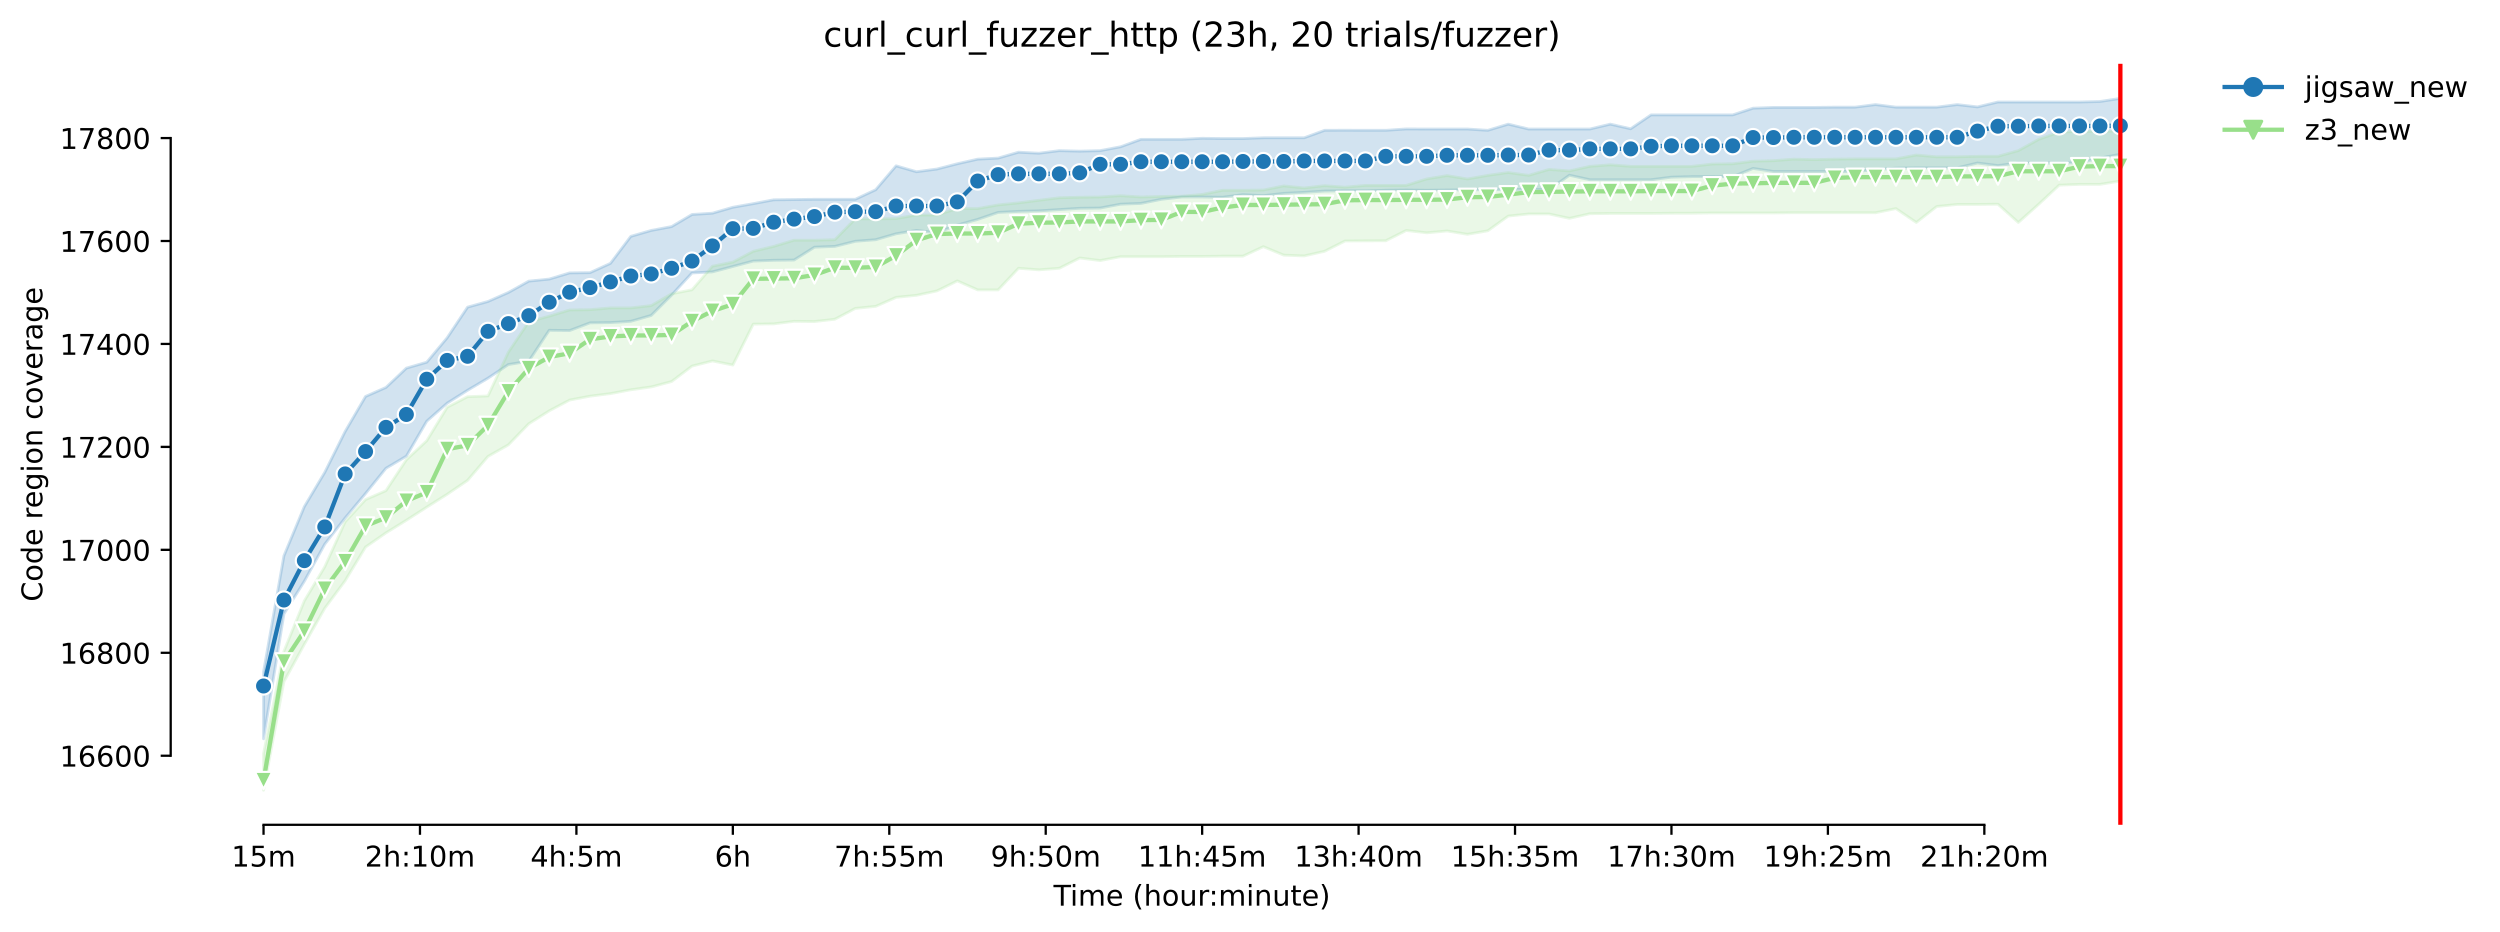 <?xml version="1.0" encoding="utf-8" standalone="no"?>
<!DOCTYPE svg PUBLIC "-//W3C//DTD SVG 1.1//EN"
  "http://www.w3.org/Graphics/SVG/1.1/DTD/svg11.dtd">
<!-- Created with matplotlib (https://matplotlib.org/) -->
<svg height="325.986pt" version="1.1" viewBox="0 0 874.22 325.986" width="874.22pt" xmlns="http://www.w3.org/2000/svg" xmlns:xlink="http://www.w3.org/1999/xlink">
 <defs>
  <style type="text/css">*{stroke-linecap:butt;stroke-linejoin:round;}</style>
 </defs>
 <g id="figure_1">
  <g id="patch_1">
   <path d="M 0 325.986 
L 874.22 325.986 
L 874.22 0 
L 0 0 
z
" style="fill:#ffffff;"/>
  </g>
  <g id="axes_1">
   <g id="patch_2">
    <path d="M 59.691 288.43 
L 773.931 288.43 
L 773.931 22.318 
L 59.691 22.318 
z
" style="fill:#ffffff;"/>
   </g>
   <g id="PolyCollection_1">
    <defs>
     <path d="M 92.156 -91.052 
L 92.156 -67.65 
L 99.291 -111.302 
L 106.427 -122.732 
L 113.562 -135.692 
L 120.697 -144.872 
L 127.832 -153.422 
L 134.968 -162.242 
L 142.103 -166.472 
L 149.238 -178.712 
L 156.373 -185.012 
L 163.509 -189.512 
L 170.644 -193.742 
L 177.779 -198.512 
L 184.915 -199.682 
L 192.05 -210.482 
L 199.185 -210.392 
L 206.32 -213.092 
L 213.456 -213.182 
L 220.591 -213.632 
L 227.726 -215.686 
L 234.861 -222.812 
L 241.997 -230.536 
L 249.132 -230.912 
L 256.267 -232.802 
L 263.402 -234.692 
L 270.538 -234.962 
L 277.673 -235.052 
L 284.808 -239.552 
L 291.943 -239.822 
L 299.079 -241.611 
L 306.214 -242.162 
L 313.349 -244.232 
L 320.485 -245.402 
L 327.62 -244.592 
L 334.755 -247.292 
L 341.89 -249.272 
L 349.026 -251.702 
L 356.161 -252.062 
L 363.296 -252.242 
L 370.431 -252.692 
L 377.567 -253.142 
L 384.702 -253.232 
L 391.837 -254.582 
L 398.972 -254.852 
L 406.108 -256.292 
L 413.243 -257.102 
L 420.378 -257.102 
L 427.514 -257.001 
L 434.649 -257.912 
L 441.784 -257.552 
L 448.919 -258.362 
L 456.055 -258.722 
L 463.19 -259.172 
L 470.325 -259.262 
L 477.46 -259.262 
L 484.596 -259.44 
L 491.731 -259.53 
L 498.866 -259.442 
L 506.001 -259.532 
L 513.137 -259.622 
L 520.272 -259.622 
L 527.407 -259.712 
L 534.542 -259.712 
L 541.678 -259.712 
L 548.813 -264.709 
L 555.948 -263.132 
L 563.084 -263.132 
L 570.219 -263.132 
L 577.354 -263.132 
L 584.489 -264.032 
L 591.625 -264.212 
L 598.76 -264.212 
L 605.895 -264.194 
L 613.03 -267.092 
L 620.166 -266.012 
L 627.301 -266.012 
L 634.436 -266.012 
L 641.571 -266.012 
L 648.707 -266.012 
L 655.842 -266.642 
L 662.977 -267.182 
L 670.113 -267.272 
L 677.248 -267.272 
L 684.383 -267.272 
L 691.518 -268.982 
L 698.654 -268.082 
L 705.789 -268.982 
L 712.924 -268.982 
L 720.059 -268.982 
L 727.195 -269.072 
L 734.33 -270.692 
L 741.465 -272.042 
L 741.465 -291.572 
L 741.465 -291.572 
L 734.33 -290.492 
L 727.195 -290.312 
L 720.059 -290.312 
L 712.924 -290.312 
L 705.789 -290.312 
L 698.654 -290.312 
L 691.518 -288.602 
L 684.383 -289.412 
L 677.248 -288.512 
L 670.113 -288.512 
L 662.977 -288.512 
L 655.842 -289.412 
L 648.707 -288.512 
L 641.571 -288.512 
L 634.436 -288.422 
L 627.301 -288.422 
L 620.166 -288.422 
L 613.03 -288.152 
L 605.895 -285.812 
L 598.76 -285.812 
L 591.625 -285.812 
L 584.489 -285.812 
L 577.354 -285.812 
L 570.219 -280.952 
L 563.084 -282.572 
L 555.948 -280.862 
L 548.813 -280.862 
L 541.678 -280.862 
L 534.542 -280.862 
L 527.407 -282.572 
L 520.272 -280.412 
L 513.137 -280.862 
L 506.001 -280.862 
L 498.866 -280.862 
L 491.731 -280.892 
L 484.596 -280.412 
L 477.46 -280.412 
L 470.325 -280.446 
L 463.19 -280.412 
L 456.055 -277.807 
L 448.919 -277.802 
L 441.784 -277.802 
L 434.649 -277.532 
L 427.514 -277.532 
L 420.378 -277.625 
L 413.243 -277.262 
L 406.108 -277.262 
L 398.972 -277.262 
L 391.837 -274.652 
L 384.702 -273.302 
L 377.567 -273.122 
L 370.431 -273.302 
L 363.296 -272.402 
L 356.161 -272.762 
L 349.026 -270.692 
L 341.89 -270.332 
L 334.755 -268.712 
L 327.62 -266.865 
L 320.485 -265.931 
L 313.349 -267.992 
L 306.214 -259.631 
L 299.079 -256.292 
L 291.943 -256.292 
L 284.808 -256.292 
L 277.673 -256.202 
L 270.538 -256.112 
L 263.402 -254.762 
L 256.267 -253.502 
L 249.132 -251.432 
L 241.997 -250.982 
L 234.861 -246.752 
L 227.726 -245.402 
L 220.591 -243.332 
L 213.456 -233.882 
L 206.32 -230.642 
L 199.185 -230.552 
L 192.05 -228.392 
L 184.915 -227.677 
L 177.779 -223.712 
L 170.644 -220.562 
L 163.509 -218.582 
L 156.373 -207.872 
L 149.238 -199.325 
L 142.103 -197.252 
L 134.968 -190.502 
L 127.832 -187.352 
L 120.697 -175.112 
L 113.562 -160.802 
L 106.427 -148.832 
L 99.291 -131.642 
L 92.156 -91.052 
z
" id="mb6fd8fc03e" style="stroke:#1f77b4;stroke-opacity:0.2;"/>
    </defs>
    <g clip-path="url(#pce986cf5b4)">
     <use style="fill:#1f77b4;fill-opacity:0.2;stroke:#1f77b4;stroke-opacity:0.2;" x="0" xlink:href="#mb6fd8fc03e" y="325.986"/>
    </g>
   </g>
   <g id="PolyCollection_2">
    <defs>
     <path d="M 92.156 -62.432 
L 92.156 -49.652 
L 99.291 -87.632 
L 106.427 -100.682 
L 113.562 -113.282 
L 120.697 -122.912 
L 127.832 -134.702 
L 134.968 -139.652 
L 142.103 -144.062 
L 149.238 -148.652 
L 156.373 -153.152 
L 163.509 -158.012 
L 170.644 -166.382 
L 177.779 -170.432 
L 184.915 -177.812 
L 192.05 -182.312 
L 199.185 -186.092 
L 206.32 -187.442 
L 213.456 -188.342 
L 220.591 -189.692 
L 227.726 -190.682 
L 234.861 -192.572 
L 241.997 -197.972 
L 249.132 -199.772 
L 256.267 -198.332 
L 263.402 -212.642 
L 270.538 -212.732 
L 277.673 -213.621 
L 284.808 -213.542 
L 291.943 -214.352 
L 299.079 -218.132 
L 306.214 -218.852 
L 313.349 -222.002 
L 320.485 -222.722 
L 327.62 -224.252 
L 334.755 -227.762 
L 341.89 -224.612 
L 349.026 -224.612 
L 356.161 -232.172 
L 363.296 -231.632 
L 370.431 -232.172 
L 377.567 -235.772 
L 384.702 -234.872 
L 391.837 -236.222 
L 398.972 -236.222 
L 406.108 -236.222 
L 413.243 -236.312 
L 420.378 -236.312 
L 427.514 -236.402 
L 434.649 -236.402 
L 441.784 -239.732 
L 448.919 -236.762 
L 456.055 -236.492 
L 463.19 -238.112 
L 470.325 -241.712 
L 477.46 -241.764 
L 484.596 -241.802 
L 491.731 -245.395 
L 498.866 -244.574 
L 506.001 -245.222 
L 513.137 -244.052 
L 520.272 -245.281 
L 527.407 -250.422 
L 534.542 -251.162 
L 541.678 -251.162 
L 548.813 -249.63 
L 555.948 -251.252 
L 563.084 -251.342 
L 570.219 -251.342 
L 577.354 -251.342 
L 584.489 -251.419 
L 591.625 -251.432 
L 598.76 -251.522 
L 605.895 -251.522 
L 613.03 -251.522 
L 620.166 -251.522 
L 627.301 -251.612 
L 634.436 -251.612 
L 641.571 -251.612 
L 648.707 -251.612 
L 655.842 -251.594 
L 662.977 -253.052 
L 670.113 -248.192 
L 677.248 -253.772 
L 684.383 -254.492 
L 691.518 -254.492 
L 698.654 -254.582 
L 705.789 -248.192 
L 712.924 -254.573 
L 720.059 -261.242 
L 727.195 -261.512 
L 734.33 -261.512 
L 741.465 -262.682 
L 741.465 -280.142 
L 741.465 -280.142 
L 734.33 -280.052 
L 727.195 -280.052 
L 720.059 -279.782 
L 712.924 -277.262 
L 705.789 -273.302 
L 698.654 -271.322 
L 691.518 -271.322 
L 684.383 -271.158 
L 677.248 -271.142 
L 670.113 -271.772 
L 662.977 -270.425 
L 655.842 -270.425 
L 648.707 -270.422 
L 641.571 -270.332 
L 634.436 -270.152 
L 627.301 -270.332 
L 620.166 -269.792 
L 613.03 -269.612 
L 605.895 -268.712 
L 598.76 -268.622 
L 591.625 -267.812 
L 584.489 -267.812 
L 577.354 -267.812 
L 570.219 -267.812 
L 563.084 -268.352 
L 555.948 -267.812 
L 548.813 -266.206 
L 541.678 -266.732 
L 534.542 -264.662 
L 527.407 -265.652 
L 520.272 -264.662 
L 513.137 -263.402 
L 506.001 -264.572 
L 498.866 -263.402 
L 491.731 -261.152 
L 484.596 -261.152 
L 477.46 -261.152 
L 470.325 -260.522 
L 463.19 -261.062 
L 456.055 -260.252 
L 448.919 -260.974 
L 441.784 -259.532 
L 434.649 -259.442 
L 427.514 -259.442 
L 420.378 -258.002 
L 413.243 -257.372 
L 406.108 -257.282 
L 398.972 -257.102 
L 391.837 -257.552 
L 384.702 -257.102 
L 377.567 -257.012 
L 370.431 -256.832 
L 363.296 -255.941 
L 356.161 -255.032 
L 349.026 -254.321 
L 341.89 -253.052 
L 334.755 -253.052 
L 327.62 -250.802 
L 320.485 -250.802 
L 313.349 -249.542 
L 306.214 -249.452 
L 299.079 -249.461 
L 291.943 -242.162 
L 284.808 -241.982 
L 277.673 -241.982 
L 270.538 -239.822 
L 263.402 -238.112 
L 256.267 -234.332 
L 249.132 -232.892 
L 241.997 -224.65 
L 234.861 -223.262 
L 227.726 -219.122 
L 220.591 -218.312 
L 213.456 -218.312 
L 206.32 -217.682 
L 199.185 -217.592 
L 192.05 -215.432 
L 184.915 -213.457 
L 177.779 -202.832 
L 170.644 -187.532 
L 163.509 -187.262 
L 156.373 -183.572 
L 149.238 -171.872 
L 142.103 -165.212 
L 134.968 -154.412 
L 127.832 -151.289 
L 120.697 -143.522 
L 113.562 -127.772 
L 106.427 -115.892 
L 99.291 -98.252 
L 92.156 -62.432 
z
" id="m4d54391699" style="stroke:#98df8a;stroke-opacity:0.2;"/>
    </defs>
    <g clip-path="url(#pce986cf5b4)">
     <use style="fill:#98df8a;fill-opacity:0.2;stroke:#98df8a;stroke-opacity:0.2;" x="0" xlink:href="#m4d54391699" y="325.986"/>
    </g>
   </g>
   <g id="matplotlib.axis_1">
    <g id="xtick_1">
     <g id="line2d_1">
      <defs>
       <path d="M 0 0 
L 0 3.5 
" id="mda50db1357" style="stroke:#000000;stroke-width:0.8;"/>
      </defs>
      <g>
       <use style="stroke:#000000;stroke-width:0.8;" x="92.156" xlink:href="#mda50db1357" y="288.43"/>
      </g>
     </g>
     <g id="text_1">
      <!-- 15m -->
      <g transform="translate(80.923 303.029)scale(0.1 -0.1)">
       <defs>
        <path d="M 12.406 8.297 
L 28.516 8.297 
L 28.516 63.922 
L 10.984 60.406 
L 10.984 69.391 
L 28.422 72.906 
L 38.281 72.906 
L 38.281 8.297 
L 54.391 8.297 
L 54.391 0 
L 12.406 0 
z
" id="DejaVuSans-49"/>
        <path d="M 10.797 72.906 
L 49.516 72.906 
L 49.516 64.594 
L 19.828 64.594 
L 19.828 46.734 
Q 21.969 47.469 24.109 47.828 
Q 26.266 48.188 28.422 48.188 
Q 40.625 48.188 47.75 41.5 
Q 54.891 34.812 54.891 23.391 
Q 54.891 11.625 47.562 5.094 
Q 40.234 -1.422 26.906 -1.422 
Q 22.312 -1.422 17.547 -0.641 
Q 12.797 0.141 7.719 1.703 
L 7.719 11.625 
Q 12.109 9.234 16.797 8.062 
Q 21.484 6.891 26.703 6.891 
Q 35.156 6.891 40.078 11.328 
Q 45.016 15.766 45.016 23.391 
Q 45.016 31 40.078 35.438 
Q 35.156 39.891 26.703 39.891 
Q 22.75 39.891 18.812 39.016 
Q 14.891 38.141 10.797 36.281 
z
" id="DejaVuSans-53"/>
        <path d="M 52 44.188 
Q 55.375 50.25 60.062 53.125 
Q 64.75 56 71.094 56 
Q 79.641 56 84.281 50.016 
Q 88.922 44.047 88.922 33.016 
L 88.922 0 
L 79.891 0 
L 79.891 32.719 
Q 79.891 40.578 77.094 44.375 
Q 74.312 48.188 68.609 48.188 
Q 61.625 48.188 57.562 43.547 
Q 53.516 38.922 53.516 30.906 
L 53.516 0 
L 44.484 0 
L 44.484 32.719 
Q 44.484 40.625 41.703 44.406 
Q 38.922 48.188 33.109 48.188 
Q 26.219 48.188 22.156 43.531 
Q 18.109 38.875 18.109 30.906 
L 18.109 0 
L 9.078 0 
L 9.078 54.688 
L 18.109 54.688 
L 18.109 46.188 
Q 21.188 51.219 25.484 53.609 
Q 29.781 56 35.688 56 
Q 41.656 56 45.828 52.969 
Q 50 49.953 52 44.188 
z
" id="DejaVuSans-109"/>
       </defs>
       <use xlink:href="#DejaVuSans-49"/>
       <use x="63.623" xlink:href="#DejaVuSans-53"/>
       <use x="127.246" xlink:href="#DejaVuSans-109"/>
      </g>
     </g>
    </g>
    <g id="xtick_2">
     <g id="line2d_2">
      <g>
       <use style="stroke:#000000;stroke-width:0.8;" x="146.86" xlink:href="#mda50db1357" y="288.43"/>
      </g>
     </g>
     <g id="text_2">
      <!-- 2h:10m -->
      <g transform="translate(127.593 303.029)scale(0.1 -0.1)">
       <defs>
        <path d="M 19.188 8.297 
L 53.609 8.297 
L 53.609 0 
L 7.328 0 
L 7.328 8.297 
Q 12.938 14.109 22.625 23.891 
Q 32.328 33.688 34.812 36.531 
Q 39.547 41.844 41.422 45.531 
Q 43.312 49.219 43.312 52.781 
Q 43.312 58.594 39.234 62.25 
Q 35.156 65.922 28.609 65.922 
Q 23.969 65.922 18.812 64.312 
Q 13.672 62.703 7.812 59.422 
L 7.812 69.391 
Q 13.766 71.781 18.938 73 
Q 24.125 74.219 28.422 74.219 
Q 39.75 74.219 46.484 68.547 
Q 53.219 62.891 53.219 53.422 
Q 53.219 48.922 51.531 44.891 
Q 49.859 40.875 45.406 35.406 
Q 44.188 33.984 37.641 27.219 
Q 31.109 20.453 19.188 8.297 
z
" id="DejaVuSans-50"/>
        <path d="M 54.891 33.016 
L 54.891 0 
L 45.906 0 
L 45.906 32.719 
Q 45.906 40.484 42.875 44.328 
Q 39.844 48.188 33.797 48.188 
Q 26.516 48.188 22.312 43.547 
Q 18.109 38.922 18.109 30.906 
L 18.109 0 
L 9.078 0 
L 9.078 75.984 
L 18.109 75.984 
L 18.109 46.188 
Q 21.344 51.125 25.703 53.562 
Q 30.078 56 35.797 56 
Q 45.219 56 50.047 50.172 
Q 54.891 44.344 54.891 33.016 
z
" id="DejaVuSans-104"/>
        <path d="M 11.719 12.406 
L 22.016 12.406 
L 22.016 0 
L 11.719 0 
z
M 11.719 51.703 
L 22.016 51.703 
L 22.016 39.312 
L 11.719 39.312 
z
" id="DejaVuSans-58"/>
        <path d="M 31.781 66.406 
Q 24.172 66.406 20.328 58.906 
Q 16.5 51.422 16.5 36.375 
Q 16.5 21.391 20.328 13.891 
Q 24.172 6.391 31.781 6.391 
Q 39.453 6.391 43.281 13.891 
Q 47.125 21.391 47.125 36.375 
Q 47.125 51.422 43.281 58.906 
Q 39.453 66.406 31.781 66.406 
z
M 31.781 74.219 
Q 44.047 74.219 50.516 64.516 
Q 56.984 54.828 56.984 36.375 
Q 56.984 17.969 50.516 8.266 
Q 44.047 -1.422 31.781 -1.422 
Q 19.531 -1.422 13.062 8.266 
Q 6.594 17.969 6.594 36.375 
Q 6.594 54.828 13.062 64.516 
Q 19.531 74.219 31.781 74.219 
z
" id="DejaVuSans-48"/>
       </defs>
       <use xlink:href="#DejaVuSans-50"/>
       <use x="63.623" xlink:href="#DejaVuSans-104"/>
       <use x="127.002" xlink:href="#DejaVuSans-58"/>
       <use x="160.693" xlink:href="#DejaVuSans-49"/>
       <use x="224.316" xlink:href="#DejaVuSans-48"/>
       <use x="287.939" xlink:href="#DejaVuSans-109"/>
      </g>
     </g>
    </g>
    <g id="xtick_3">
     <g id="line2d_3">
      <g>
       <use style="stroke:#000000;stroke-width:0.8;" x="201.563" xlink:href="#mda50db1357" y="288.43"/>
      </g>
     </g>
     <g id="text_3">
      <!-- 4h:5m -->
      <g transform="translate(185.478 303.029)scale(0.1 -0.1)">
       <defs>
        <path d="M 37.797 64.312 
L 12.891 25.391 
L 37.797 25.391 
z
M 35.203 72.906 
L 47.609 72.906 
L 47.609 25.391 
L 58.016 25.391 
L 58.016 17.188 
L 47.609 17.188 
L 47.609 0 
L 37.797 0 
L 37.797 17.188 
L 4.891 17.188 
L 4.891 26.703 
z
" id="DejaVuSans-52"/>
       </defs>
       <use xlink:href="#DejaVuSans-52"/>
       <use x="63.623" xlink:href="#DejaVuSans-104"/>
       <use x="127.002" xlink:href="#DejaVuSans-58"/>
       <use x="160.693" xlink:href="#DejaVuSans-53"/>
       <use x="224.316" xlink:href="#DejaVuSans-109"/>
      </g>
     </g>
    </g>
    <g id="xtick_4">
     <g id="line2d_4">
      <g>
       <use style="stroke:#000000;stroke-width:0.8;" x="256.267" xlink:href="#mda50db1357" y="288.43"/>
      </g>
     </g>
     <g id="text_4">
      <!-- 6h -->
      <g transform="translate(249.917 303.029)scale(0.1 -0.1)">
       <defs>
        <path d="M 33.016 40.375 
Q 26.375 40.375 22.484 35.828 
Q 18.609 31.297 18.609 23.391 
Q 18.609 15.531 22.484 10.953 
Q 26.375 6.391 33.016 6.391 
Q 39.656 6.391 43.531 10.953 
Q 47.406 15.531 47.406 23.391 
Q 47.406 31.297 43.531 35.828 
Q 39.656 40.375 33.016 40.375 
z
M 52.594 71.297 
L 52.594 62.312 
Q 48.875 64.062 45.094 64.984 
Q 41.312 65.922 37.594 65.922 
Q 27.828 65.922 22.672 59.328 
Q 17.531 52.734 16.797 39.406 
Q 19.672 43.656 24.016 45.922 
Q 28.375 48.188 33.594 48.188 
Q 44.578 48.188 50.953 41.516 
Q 57.328 34.859 57.328 23.391 
Q 57.328 12.156 50.688 5.359 
Q 44.047 -1.422 33.016 -1.422 
Q 20.359 -1.422 13.672 8.266 
Q 6.984 17.969 6.984 36.375 
Q 6.984 53.656 15.188 63.938 
Q 23.391 74.219 37.203 74.219 
Q 40.922 74.219 44.703 73.484 
Q 48.484 72.75 52.594 71.297 
z
" id="DejaVuSans-54"/>
       </defs>
       <use xlink:href="#DejaVuSans-54"/>
       <use x="63.623" xlink:href="#DejaVuSans-104"/>
      </g>
     </g>
    </g>
    <g id="xtick_5">
     <g id="line2d_5">
      <g>
       <use style="stroke:#000000;stroke-width:0.8;" x="310.971" xlink:href="#mda50db1357" y="288.43"/>
      </g>
     </g>
     <g id="text_5">
      <!-- 7h:55m -->
      <g transform="translate(291.704 303.029)scale(0.1 -0.1)">
       <defs>
        <path d="M 8.203 72.906 
L 55.078 72.906 
L 55.078 68.703 
L 28.609 0 
L 18.312 0 
L 43.219 64.594 
L 8.203 64.594 
z
" id="DejaVuSans-55"/>
       </defs>
       <use xlink:href="#DejaVuSans-55"/>
       <use x="63.623" xlink:href="#DejaVuSans-104"/>
       <use x="127.002" xlink:href="#DejaVuSans-58"/>
       <use x="160.693" xlink:href="#DejaVuSans-53"/>
       <use x="224.316" xlink:href="#DejaVuSans-53"/>
       <use x="287.939" xlink:href="#DejaVuSans-109"/>
      </g>
     </g>
    </g>
    <g id="xtick_6">
     <g id="line2d_6">
      <g>
       <use style="stroke:#000000;stroke-width:0.8;" x="365.675" xlink:href="#mda50db1357" y="288.43"/>
      </g>
     </g>
     <g id="text_6">
      <!-- 9h:50m -->
      <g transform="translate(346.407 303.029)scale(0.1 -0.1)">
       <defs>
        <path d="M 10.984 1.516 
L 10.984 10.5 
Q 14.703 8.734 18.5 7.812 
Q 22.312 6.891 25.984 6.891 
Q 35.75 6.891 40.891 13.453 
Q 46.047 20.016 46.781 33.406 
Q 43.953 29.203 39.594 26.953 
Q 35.25 24.703 29.984 24.703 
Q 19.047 24.703 12.672 31.312 
Q 6.297 37.938 6.297 49.422 
Q 6.297 60.641 12.938 67.422 
Q 19.578 74.219 30.609 74.219 
Q 43.266 74.219 49.922 64.516 
Q 56.594 54.828 56.594 36.375 
Q 56.594 19.141 48.406 8.859 
Q 40.234 -1.422 26.422 -1.422 
Q 22.703 -1.422 18.891 -0.688 
Q 15.094 0.047 10.984 1.516 
z
M 30.609 32.422 
Q 37.25 32.422 41.125 36.953 
Q 45.016 41.5 45.016 49.422 
Q 45.016 57.281 41.125 61.844 
Q 37.25 66.406 30.609 66.406 
Q 23.969 66.406 20.094 61.844 
Q 16.219 57.281 16.219 49.422 
Q 16.219 41.5 20.094 36.953 
Q 23.969 32.422 30.609 32.422 
z
" id="DejaVuSans-57"/>
       </defs>
       <use xlink:href="#DejaVuSans-57"/>
       <use x="63.623" xlink:href="#DejaVuSans-104"/>
       <use x="127.002" xlink:href="#DejaVuSans-58"/>
       <use x="160.693" xlink:href="#DejaVuSans-53"/>
       <use x="224.316" xlink:href="#DejaVuSans-48"/>
       <use x="287.939" xlink:href="#DejaVuSans-109"/>
      </g>
     </g>
    </g>
    <g id="xtick_7">
     <g id="line2d_7">
      <g>
       <use style="stroke:#000000;stroke-width:0.8;" x="420.378" xlink:href="#mda50db1357" y="288.43"/>
      </g>
     </g>
     <g id="text_7">
      <!-- 11h:45m -->
      <g transform="translate(397.93 303.029)scale(0.1 -0.1)">
       <use xlink:href="#DejaVuSans-49"/>
       <use x="63.623" xlink:href="#DejaVuSans-49"/>
       <use x="127.246" xlink:href="#DejaVuSans-104"/>
       <use x="190.625" xlink:href="#DejaVuSans-58"/>
       <use x="224.316" xlink:href="#DejaVuSans-52"/>
       <use x="287.939" xlink:href="#DejaVuSans-53"/>
       <use x="351.562" xlink:href="#DejaVuSans-109"/>
      </g>
     </g>
    </g>
    <g id="xtick_8">
     <g id="line2d_8">
      <g>
       <use style="stroke:#000000;stroke-width:0.8;" x="475.082" xlink:href="#mda50db1357" y="288.43"/>
      </g>
     </g>
     <g id="text_8">
      <!-- 13h:40m -->
      <g transform="translate(452.634 303.029)scale(0.1 -0.1)">
       <defs>
        <path d="M 40.578 39.312 
Q 47.656 37.797 51.625 33 
Q 55.609 28.219 55.609 21.188 
Q 55.609 10.406 48.188 4.484 
Q 40.766 -1.422 27.094 -1.422 
Q 22.516 -1.422 17.656 -0.516 
Q 12.797 0.391 7.625 2.203 
L 7.625 11.719 
Q 11.719 9.328 16.594 8.109 
Q 21.484 6.891 26.812 6.891 
Q 36.078 6.891 40.938 10.547 
Q 45.797 14.203 45.797 21.188 
Q 45.797 27.641 41.281 31.266 
Q 36.766 34.906 28.719 34.906 
L 20.219 34.906 
L 20.219 43.016 
L 29.109 43.016 
Q 36.375 43.016 40.234 45.922 
Q 44.094 48.828 44.094 54.297 
Q 44.094 59.906 40.109 62.906 
Q 36.141 65.922 28.719 65.922 
Q 24.656 65.922 20.016 65.031 
Q 15.375 64.156 9.812 62.312 
L 9.812 71.094 
Q 15.438 72.656 20.344 73.438 
Q 25.25 74.219 29.594 74.219 
Q 40.828 74.219 47.359 69.109 
Q 53.906 64.016 53.906 55.328 
Q 53.906 49.266 50.438 45.094 
Q 46.969 40.922 40.578 39.312 
z
" id="DejaVuSans-51"/>
       </defs>
       <use xlink:href="#DejaVuSans-49"/>
       <use x="63.623" xlink:href="#DejaVuSans-51"/>
       <use x="127.246" xlink:href="#DejaVuSans-104"/>
       <use x="190.625" xlink:href="#DejaVuSans-58"/>
       <use x="224.316" xlink:href="#DejaVuSans-52"/>
       <use x="287.939" xlink:href="#DejaVuSans-48"/>
       <use x="351.562" xlink:href="#DejaVuSans-109"/>
      </g>
     </g>
    </g>
    <g id="xtick_9">
     <g id="line2d_9">
      <g>
       <use style="stroke:#000000;stroke-width:0.8;" x="529.786" xlink:href="#mda50db1357" y="288.43"/>
      </g>
     </g>
     <g id="text_9">
      <!-- 15h:35m -->
      <g transform="translate(507.337 303.029)scale(0.1 -0.1)">
       <use xlink:href="#DejaVuSans-49"/>
       <use x="63.623" xlink:href="#DejaVuSans-53"/>
       <use x="127.246" xlink:href="#DejaVuSans-104"/>
       <use x="190.625" xlink:href="#DejaVuSans-58"/>
       <use x="224.316" xlink:href="#DejaVuSans-51"/>
       <use x="287.939" xlink:href="#DejaVuSans-53"/>
       <use x="351.562" xlink:href="#DejaVuSans-109"/>
      </g>
     </g>
    </g>
    <g id="xtick_10">
     <g id="line2d_10">
      <g>
       <use style="stroke:#000000;stroke-width:0.8;" x="584.489" xlink:href="#mda50db1357" y="288.43"/>
      </g>
     </g>
     <g id="text_10">
      <!-- 17h:30m -->
      <g transform="translate(562.041 303.029)scale(0.1 -0.1)">
       <use xlink:href="#DejaVuSans-49"/>
       <use x="63.623" xlink:href="#DejaVuSans-55"/>
       <use x="127.246" xlink:href="#DejaVuSans-104"/>
       <use x="190.625" xlink:href="#DejaVuSans-58"/>
       <use x="224.316" xlink:href="#DejaVuSans-51"/>
       <use x="287.939" xlink:href="#DejaVuSans-48"/>
       <use x="351.562" xlink:href="#DejaVuSans-109"/>
      </g>
     </g>
    </g>
    <g id="xtick_11">
     <g id="line2d_11">
      <g>
       <use style="stroke:#000000;stroke-width:0.8;" x="639.193" xlink:href="#mda50db1357" y="288.43"/>
      </g>
     </g>
     <g id="text_11">
      <!-- 19h:25m -->
      <g transform="translate(616.745 303.029)scale(0.1 -0.1)">
       <use xlink:href="#DejaVuSans-49"/>
       <use x="63.623" xlink:href="#DejaVuSans-57"/>
       <use x="127.246" xlink:href="#DejaVuSans-104"/>
       <use x="190.625" xlink:href="#DejaVuSans-58"/>
       <use x="224.316" xlink:href="#DejaVuSans-50"/>
       <use x="287.939" xlink:href="#DejaVuSans-53"/>
       <use x="351.562" xlink:href="#DejaVuSans-109"/>
      </g>
     </g>
    </g>
    <g id="xtick_12">
     <g id="line2d_12">
      <g>
       <use style="stroke:#000000;stroke-width:0.8;" x="693.897" xlink:href="#mda50db1357" y="288.43"/>
      </g>
     </g>
     <g id="text_12">
      <!-- 21h:20m -->
      <g transform="translate(671.448 303.029)scale(0.1 -0.1)">
       <use xlink:href="#DejaVuSans-50"/>
       <use x="63.623" xlink:href="#DejaVuSans-49"/>
       <use x="127.246" xlink:href="#DejaVuSans-104"/>
       <use x="190.625" xlink:href="#DejaVuSans-58"/>
       <use x="224.316" xlink:href="#DejaVuSans-50"/>
       <use x="287.939" xlink:href="#DejaVuSans-48"/>
       <use x="351.562" xlink:href="#DejaVuSans-109"/>
      </g>
     </g>
    </g>
    <g id="text_13">
     <!-- Time (hour:minute) -->
     <g transform="translate(368.404 316.707)scale(0.1 -0.1)">
      <defs>
       <path d="M -0.297 72.906 
L 61.375 72.906 
L 61.375 64.594 
L 35.5 64.594 
L 35.5 0 
L 25.594 0 
L 25.594 64.594 
L -0.297 64.594 
z
" id="DejaVuSans-84"/>
       <path d="M 9.422 54.688 
L 18.406 54.688 
L 18.406 0 
L 9.422 0 
z
M 9.422 75.984 
L 18.406 75.984 
L 18.406 64.594 
L 9.422 64.594 
z
" id="DejaVuSans-105"/>
       <path d="M 56.203 29.594 
L 56.203 25.203 
L 14.891 25.203 
Q 15.484 15.922 20.484 11.062 
Q 25.484 6.203 34.422 6.203 
Q 39.594 6.203 44.453 7.469 
Q 49.312 8.734 54.109 11.281 
L 54.109 2.781 
Q 49.266 0.734 44.188 -0.344 
Q 39.109 -1.422 33.891 -1.422 
Q 20.797 -1.422 13.156 6.188 
Q 5.516 13.812 5.516 26.812 
Q 5.516 40.234 12.766 48.109 
Q 20.016 56 32.328 56 
Q 43.359 56 49.781 48.891 
Q 56.203 41.797 56.203 29.594 
z
M 47.219 32.234 
Q 47.125 39.594 43.094 43.984 
Q 39.062 48.391 32.422 48.391 
Q 24.906 48.391 20.391 44.141 
Q 15.875 39.891 15.188 32.172 
z
" id="DejaVuSans-101"/>
       <path id="DejaVuSans-32"/>
       <path d="M 31 75.875 
Q 24.469 64.656 21.281 53.656 
Q 18.109 42.672 18.109 31.391 
Q 18.109 20.125 21.312 9.062 
Q 24.516 -2 31 -13.188 
L 23.188 -13.188 
Q 15.875 -1.703 12.234 9.375 
Q 8.594 20.453 8.594 31.391 
Q 8.594 42.281 12.203 53.312 
Q 15.828 64.359 23.188 75.875 
z
" id="DejaVuSans-40"/>
       <path d="M 30.609 48.391 
Q 23.391 48.391 19.188 42.75 
Q 14.984 37.109 14.984 27.297 
Q 14.984 17.484 19.156 11.844 
Q 23.344 6.203 30.609 6.203 
Q 37.797 6.203 41.984 11.859 
Q 46.188 17.531 46.188 27.297 
Q 46.188 37.016 41.984 42.703 
Q 37.797 48.391 30.609 48.391 
z
M 30.609 56 
Q 42.328 56 49.016 48.375 
Q 55.719 40.766 55.719 27.297 
Q 55.719 13.875 49.016 6.219 
Q 42.328 -1.422 30.609 -1.422 
Q 18.844 -1.422 12.172 6.219 
Q 5.516 13.875 5.516 27.297 
Q 5.516 40.766 12.172 48.375 
Q 18.844 56 30.609 56 
z
" id="DejaVuSans-111"/>
       <path d="M 8.5 21.578 
L 8.5 54.688 
L 17.484 54.688 
L 17.484 21.922 
Q 17.484 14.156 20.5 10.266 
Q 23.531 6.391 29.594 6.391 
Q 36.859 6.391 41.078 11.031 
Q 45.312 15.672 45.312 23.688 
L 45.312 54.688 
L 54.297 54.688 
L 54.297 0 
L 45.312 0 
L 45.312 8.406 
Q 42.047 3.422 37.719 1 
Q 33.406 -1.422 27.688 -1.422 
Q 18.266 -1.422 13.375 4.438 
Q 8.5 10.297 8.5 21.578 
z
M 31.109 56 
z
" id="DejaVuSans-117"/>
       <path d="M 41.109 46.297 
Q 39.594 47.172 37.812 47.578 
Q 36.031 48 33.891 48 
Q 26.266 48 22.188 43.047 
Q 18.109 38.094 18.109 28.812 
L 18.109 0 
L 9.078 0 
L 9.078 54.688 
L 18.109 54.688 
L 18.109 46.188 
Q 20.953 51.172 25.484 53.578 
Q 30.031 56 36.531 56 
Q 37.453 56 38.578 55.875 
Q 39.703 55.766 41.062 55.516 
z
" id="DejaVuSans-114"/>
       <path d="M 54.891 33.016 
L 54.891 0 
L 45.906 0 
L 45.906 32.719 
Q 45.906 40.484 42.875 44.328 
Q 39.844 48.188 33.797 48.188 
Q 26.516 48.188 22.312 43.547 
Q 18.109 38.922 18.109 30.906 
L 18.109 0 
L 9.078 0 
L 9.078 54.688 
L 18.109 54.688 
L 18.109 46.188 
Q 21.344 51.125 25.703 53.562 
Q 30.078 56 35.797 56 
Q 45.219 56 50.047 50.172 
Q 54.891 44.344 54.891 33.016 
z
" id="DejaVuSans-110"/>
       <path d="M 18.312 70.219 
L 18.312 54.688 
L 36.812 54.688 
L 36.812 47.703 
L 18.312 47.703 
L 18.312 18.016 
Q 18.312 11.328 20.141 9.422 
Q 21.969 7.516 27.594 7.516 
L 36.812 7.516 
L 36.812 0 
L 27.594 0 
Q 17.188 0 13.234 3.875 
Q 9.281 7.766 9.281 18.016 
L 9.281 47.703 
L 2.688 47.703 
L 2.688 54.688 
L 9.281 54.688 
L 9.281 70.219 
z
" id="DejaVuSans-116"/>
       <path d="M 8.016 75.875 
L 15.828 75.875 
Q 23.141 64.359 26.781 53.312 
Q 30.422 42.281 30.422 31.391 
Q 30.422 20.453 26.781 9.375 
Q 23.141 -1.703 15.828 -13.188 
L 8.016 -13.188 
Q 14.5 -2 17.703 9.062 
Q 20.906 20.125 20.906 31.391 
Q 20.906 42.672 17.703 53.656 
Q 14.5 64.656 8.016 75.875 
z
" id="DejaVuSans-41"/>
      </defs>
      <use xlink:href="#DejaVuSans-84"/>
      <use x="57.959" xlink:href="#DejaVuSans-105"/>
      <use x="85.742" xlink:href="#DejaVuSans-109"/>
      <use x="183.154" xlink:href="#DejaVuSans-101"/>
      <use x="244.678" xlink:href="#DejaVuSans-32"/>
      <use x="276.465" xlink:href="#DejaVuSans-40"/>
      <use x="315.479" xlink:href="#DejaVuSans-104"/>
      <use x="378.857" xlink:href="#DejaVuSans-111"/>
      <use x="440.039" xlink:href="#DejaVuSans-117"/>
      <use x="503.418" xlink:href="#DejaVuSans-114"/>
      <use x="542.781" xlink:href="#DejaVuSans-58"/>
      <use x="576.473" xlink:href="#DejaVuSans-109"/>
      <use x="673.885" xlink:href="#DejaVuSans-105"/>
      <use x="701.668" xlink:href="#DejaVuSans-110"/>
      <use x="765.047" xlink:href="#DejaVuSans-117"/>
      <use x="828.426" xlink:href="#DejaVuSans-116"/>
      <use x="867.635" xlink:href="#DejaVuSans-101"/>
      <use x="929.158" xlink:href="#DejaVuSans-41"/>
     </g>
    </g>
   </g>
   <g id="matplotlib.axis_2">
    <g id="ytick_1">
     <g id="line2d_13">
      <defs>
       <path d="M 0 0 
L -3.5 0 
" id="m7f9ab95bbe" style="stroke:#000000;stroke-width:0.8;"/>
      </defs>
      <g>
       <use style="stroke:#000000;stroke-width:0.8;" x="59.691" xlink:href="#m7f9ab95bbe" y="264.274"/>
      </g>
     </g>
     <g id="text_14">
      <!-- 16600 -->
      <g transform="translate(20.878 268.073)scale(0.1 -0.1)">
       <use xlink:href="#DejaVuSans-49"/>
       <use x="63.623" xlink:href="#DejaVuSans-54"/>
       <use x="127.246" xlink:href="#DejaVuSans-54"/>
       <use x="190.869" xlink:href="#DejaVuSans-48"/>
       <use x="254.492" xlink:href="#DejaVuSans-48"/>
      </g>
     </g>
    </g>
    <g id="ytick_2">
     <g id="line2d_14">
      <g>
       <use style="stroke:#000000;stroke-width:0.8;" x="59.691" xlink:href="#m7f9ab95bbe" y="228.274"/>
      </g>
     </g>
     <g id="text_15">
      <!-- 16800 -->
      <g transform="translate(20.878 232.073)scale(0.1 -0.1)">
       <defs>
        <path d="M 31.781 34.625 
Q 24.75 34.625 20.719 30.859 
Q 16.703 27.094 16.703 20.516 
Q 16.703 13.922 20.719 10.156 
Q 24.75 6.391 31.781 6.391 
Q 38.812 6.391 42.859 10.172 
Q 46.922 13.969 46.922 20.516 
Q 46.922 27.094 42.891 30.859 
Q 38.875 34.625 31.781 34.625 
z
M 21.922 38.812 
Q 15.578 40.375 12.031 44.719 
Q 8.5 49.078 8.5 55.328 
Q 8.5 64.062 14.719 69.141 
Q 20.953 74.219 31.781 74.219 
Q 42.672 74.219 48.875 69.141 
Q 55.078 64.062 55.078 55.328 
Q 55.078 49.078 51.531 44.719 
Q 48 40.375 41.703 38.812 
Q 48.828 37.156 52.797 32.312 
Q 56.781 27.484 56.781 20.516 
Q 56.781 9.906 50.312 4.234 
Q 43.844 -1.422 31.781 -1.422 
Q 19.734 -1.422 13.25 4.234 
Q 6.781 9.906 6.781 20.516 
Q 6.781 27.484 10.781 32.312 
Q 14.797 37.156 21.922 38.812 
z
M 18.312 54.391 
Q 18.312 48.734 21.844 45.562 
Q 25.391 42.391 31.781 42.391 
Q 38.141 42.391 41.719 45.562 
Q 45.312 48.734 45.312 54.391 
Q 45.312 60.062 41.719 63.234 
Q 38.141 66.406 31.781 66.406 
Q 25.391 66.406 21.844 63.234 
Q 18.312 60.062 18.312 54.391 
z
" id="DejaVuSans-56"/>
       </defs>
       <use xlink:href="#DejaVuSans-49"/>
       <use x="63.623" xlink:href="#DejaVuSans-54"/>
       <use x="127.246" xlink:href="#DejaVuSans-56"/>
       <use x="190.869" xlink:href="#DejaVuSans-48"/>
       <use x="254.492" xlink:href="#DejaVuSans-48"/>
      </g>
     </g>
    </g>
    <g id="ytick_3">
     <g id="line2d_15">
      <g>
       <use style="stroke:#000000;stroke-width:0.8;" x="59.691" xlink:href="#m7f9ab95bbe" y="192.274"/>
      </g>
     </g>
     <g id="text_16">
      <!-- 17000 -->
      <g transform="translate(20.878 196.073)scale(0.1 -0.1)">
       <use xlink:href="#DejaVuSans-49"/>
       <use x="63.623" xlink:href="#DejaVuSans-55"/>
       <use x="127.246" xlink:href="#DejaVuSans-48"/>
       <use x="190.869" xlink:href="#DejaVuSans-48"/>
       <use x="254.492" xlink:href="#DejaVuSans-48"/>
      </g>
     </g>
    </g>
    <g id="ytick_4">
     <g id="line2d_16">
      <g>
       <use style="stroke:#000000;stroke-width:0.8;" x="59.691" xlink:href="#m7f9ab95bbe" y="156.274"/>
      </g>
     </g>
     <g id="text_17">
      <!-- 17200 -->
      <g transform="translate(20.878 160.073)scale(0.1 -0.1)">
       <use xlink:href="#DejaVuSans-49"/>
       <use x="63.623" xlink:href="#DejaVuSans-55"/>
       <use x="127.246" xlink:href="#DejaVuSans-50"/>
       <use x="190.869" xlink:href="#DejaVuSans-48"/>
       <use x="254.492" xlink:href="#DejaVuSans-48"/>
      </g>
     </g>
    </g>
    <g id="ytick_5">
     <g id="line2d_17">
      <g>
       <use style="stroke:#000000;stroke-width:0.8;" x="59.691" xlink:href="#m7f9ab95bbe" y="120.274"/>
      </g>
     </g>
     <g id="text_18">
      <!-- 17400 -->
      <g transform="translate(20.878 124.073)scale(0.1 -0.1)">
       <use xlink:href="#DejaVuSans-49"/>
       <use x="63.623" xlink:href="#DejaVuSans-55"/>
       <use x="127.246" xlink:href="#DejaVuSans-52"/>
       <use x="190.869" xlink:href="#DejaVuSans-48"/>
       <use x="254.492" xlink:href="#DejaVuSans-48"/>
      </g>
     </g>
    </g>
    <g id="ytick_6">
     <g id="line2d_18">
      <g>
       <use style="stroke:#000000;stroke-width:0.8;" x="59.691" xlink:href="#m7f9ab95bbe" y="84.274"/>
      </g>
     </g>
     <g id="text_19">
      <!-- 17600 -->
      <g transform="translate(20.878 88.073)scale(0.1 -0.1)">
       <use xlink:href="#DejaVuSans-49"/>
       <use x="63.623" xlink:href="#DejaVuSans-55"/>
       <use x="127.246" xlink:href="#DejaVuSans-54"/>
       <use x="190.869" xlink:href="#DejaVuSans-48"/>
       <use x="254.492" xlink:href="#DejaVuSans-48"/>
      </g>
     </g>
    </g>
    <g id="ytick_7">
     <g id="line2d_19">
      <g>
       <use style="stroke:#000000;stroke-width:0.8;" x="59.691" xlink:href="#m7f9ab95bbe" y="48.274"/>
      </g>
     </g>
     <g id="text_20">
      <!-- 17800 -->
      <g transform="translate(20.878 52.073)scale(0.1 -0.1)">
       <use xlink:href="#DejaVuSans-49"/>
       <use x="63.623" xlink:href="#DejaVuSans-55"/>
       <use x="127.246" xlink:href="#DejaVuSans-56"/>
       <use x="190.869" xlink:href="#DejaVuSans-48"/>
       <use x="254.492" xlink:href="#DejaVuSans-48"/>
      </g>
     </g>
    </g>
    <g id="text_21">
     <!-- Code region coverage -->
     <g transform="translate(14.798 210.38)rotate(-90)scale(0.1 -0.1)">
      <defs>
       <path d="M 64.406 67.281 
L 64.406 56.891 
Q 59.422 61.531 53.781 63.812 
Q 48.141 66.109 41.797 66.109 
Q 29.297 66.109 22.656 58.469 
Q 16.016 50.828 16.016 36.375 
Q 16.016 21.969 22.656 14.328 
Q 29.297 6.688 41.797 6.688 
Q 48.141 6.688 53.781 8.984 
Q 59.422 11.281 64.406 15.922 
L 64.406 5.609 
Q 59.234 2.094 53.438 0.328 
Q 47.656 -1.422 41.219 -1.422 
Q 24.656 -1.422 15.125 8.703 
Q 5.609 18.844 5.609 36.375 
Q 5.609 53.953 15.125 64.078 
Q 24.656 74.219 41.219 74.219 
Q 47.75 74.219 53.531 72.484 
Q 59.328 70.75 64.406 67.281 
z
" id="DejaVuSans-67"/>
       <path d="M 45.406 46.391 
L 45.406 75.984 
L 54.391 75.984 
L 54.391 0 
L 45.406 0 
L 45.406 8.203 
Q 42.578 3.328 38.25 0.953 
Q 33.938 -1.422 27.875 -1.422 
Q 17.969 -1.422 11.734 6.484 
Q 5.516 14.406 5.516 27.297 
Q 5.516 40.188 11.734 48.094 
Q 17.969 56 27.875 56 
Q 33.938 56 38.25 53.625 
Q 42.578 51.266 45.406 46.391 
z
M 14.797 27.297 
Q 14.797 17.391 18.875 11.75 
Q 22.953 6.109 30.078 6.109 
Q 37.203 6.109 41.297 11.75 
Q 45.406 17.391 45.406 27.297 
Q 45.406 37.203 41.297 42.844 
Q 37.203 48.484 30.078 48.484 
Q 22.953 48.484 18.875 42.844 
Q 14.797 37.203 14.797 27.297 
z
" id="DejaVuSans-100"/>
       <path d="M 45.406 27.984 
Q 45.406 37.75 41.375 43.109 
Q 37.359 48.484 30.078 48.484 
Q 22.859 48.484 18.828 43.109 
Q 14.797 37.75 14.797 27.984 
Q 14.797 18.266 18.828 12.891 
Q 22.859 7.516 30.078 7.516 
Q 37.359 7.516 41.375 12.891 
Q 45.406 18.266 45.406 27.984 
z
M 54.391 6.781 
Q 54.391 -7.172 48.188 -13.984 
Q 42 -20.797 29.203 -20.797 
Q 24.469 -20.797 20.266 -20.094 
Q 16.062 -19.391 12.109 -17.922 
L 12.109 -9.188 
Q 16.062 -11.328 19.922 -12.344 
Q 23.781 -13.375 27.781 -13.375 
Q 36.625 -13.375 41.016 -8.766 
Q 45.406 -4.156 45.406 5.172 
L 45.406 9.625 
Q 42.625 4.781 38.281 2.391 
Q 33.938 0 27.875 0 
Q 17.828 0 11.672 7.656 
Q 5.516 15.328 5.516 27.984 
Q 5.516 40.672 11.672 48.328 
Q 17.828 56 27.875 56 
Q 33.938 56 38.281 53.609 
Q 42.625 51.219 45.406 46.391 
L 45.406 54.688 
L 54.391 54.688 
z
" id="DejaVuSans-103"/>
       <path d="M 48.781 52.594 
L 48.781 44.188 
Q 44.969 46.297 41.141 47.344 
Q 37.312 48.391 33.406 48.391 
Q 24.656 48.391 19.812 42.844 
Q 14.984 37.312 14.984 27.297 
Q 14.984 17.281 19.812 11.734 
Q 24.656 6.203 33.406 6.203 
Q 37.312 6.203 41.141 7.25 
Q 44.969 8.297 48.781 10.406 
L 48.781 2.094 
Q 45.016 0.344 40.984 -0.531 
Q 36.969 -1.422 32.422 -1.422 
Q 20.062 -1.422 12.781 6.344 
Q 5.516 14.109 5.516 27.297 
Q 5.516 40.672 12.859 48.328 
Q 20.219 56 33.016 56 
Q 37.156 56 41.109 55.141 
Q 45.062 54.297 48.781 52.594 
z
" id="DejaVuSans-99"/>
       <path d="M 2.984 54.688 
L 12.5 54.688 
L 29.594 8.797 
L 46.688 54.688 
L 56.203 54.688 
L 35.688 0 
L 23.484 0 
z
" id="DejaVuSans-118"/>
       <path d="M 34.281 27.484 
Q 23.391 27.484 19.188 25 
Q 14.984 22.516 14.984 16.5 
Q 14.984 11.719 18.141 8.906 
Q 21.297 6.109 26.703 6.109 
Q 34.188 6.109 38.703 11.406 
Q 43.219 16.703 43.219 25.484 
L 43.219 27.484 
z
M 52.203 31.203 
L 52.203 0 
L 43.219 0 
L 43.219 8.297 
Q 40.141 3.328 35.547 0.953 
Q 30.953 -1.422 24.312 -1.422 
Q 15.922 -1.422 10.953 3.297 
Q 6 8.016 6 15.922 
Q 6 25.141 12.172 29.828 
Q 18.359 34.516 30.609 34.516 
L 43.219 34.516 
L 43.219 35.406 
Q 43.219 41.609 39.141 45 
Q 35.062 48.391 27.688 48.391 
Q 23 48.391 18.547 47.266 
Q 14.109 46.141 10.016 43.891 
L 10.016 52.203 
Q 14.938 54.109 19.578 55.047 
Q 24.219 56 28.609 56 
Q 40.484 56 46.344 49.844 
Q 52.203 43.703 52.203 31.203 
z
" id="DejaVuSans-97"/>
      </defs>
      <use xlink:href="#DejaVuSans-67"/>
      <use x="69.824" xlink:href="#DejaVuSans-111"/>
      <use x="131.006" xlink:href="#DejaVuSans-100"/>
      <use x="194.482" xlink:href="#DejaVuSans-101"/>
      <use x="256.006" xlink:href="#DejaVuSans-32"/>
      <use x="287.793" xlink:href="#DejaVuSans-114"/>
      <use x="326.656" xlink:href="#DejaVuSans-101"/>
      <use x="388.18" xlink:href="#DejaVuSans-103"/>
      <use x="451.656" xlink:href="#DejaVuSans-105"/>
      <use x="479.439" xlink:href="#DejaVuSans-111"/>
      <use x="540.621" xlink:href="#DejaVuSans-110"/>
      <use x="604" xlink:href="#DejaVuSans-32"/>
      <use x="635.787" xlink:href="#DejaVuSans-99"/>
      <use x="690.768" xlink:href="#DejaVuSans-111"/>
      <use x="751.949" xlink:href="#DejaVuSans-118"/>
      <use x="811.129" xlink:href="#DejaVuSans-101"/>
      <use x="872.652" xlink:href="#DejaVuSans-114"/>
      <use x="913.766" xlink:href="#DejaVuSans-97"/>
      <use x="975.045" xlink:href="#DejaVuSans-103"/>
      <use x="1038.521" xlink:href="#DejaVuSans-101"/>
     </g>
    </g>
   </g>
   <g id="line2d_20">
    <path clip-path="url(#pce986cf5b4)" d="M 92.156 239.884 
L 99.291 209.824 
L 106.427 196.054 
L 113.562 184.264 
L 120.697 165.724 
L 127.832 157.894 
L 134.968 149.434 
L 142.103 144.934 
L 149.238 132.604 
L 156.373 126.034 
L 163.509 124.594 
L 170.644 115.864 
L 177.779 113.164 
L 184.915 110.374 
L 192.05 105.694 
L 199.185 102.184 
L 206.32 100.564 
L 213.456 98.584 
L 220.591 96.514 
L 227.726 95.794 
L 234.861 93.814 
L 241.997 91.294 
L 249.132 85.984 
L 256.267 79.954 
L 263.402 79.864 
L 270.538 77.704 
L 277.673 76.624 
L 284.808 75.724 
L 291.943 74.194 
L 299.079 74.014 
L 306.214 74.014 
L 313.349 72.034 
L 320.485 72.034 
L 327.62 72.034 
L 334.755 70.594 
L 341.89 63.304 
L 349.026 61.054 
L 356.161 60.784 
L 363.296 60.784 
L 370.431 60.784 
L 377.567 60.424 
L 384.702 57.454 
L 391.837 57.454 
L 398.972 56.554 
L 406.108 56.554 
L 413.243 56.554 
L 420.378 56.554 
L 427.514 56.554 
L 434.649 56.464 
L 441.784 56.464 
L 448.919 56.464 
L 456.055 56.284 
L 463.19 56.284 
L 470.325 56.284 
L 477.46 56.284 
L 484.596 54.664 
L 491.731 54.664 
L 498.866 54.664 
L 506.001 54.304 
L 513.137 54.304 
L 520.272 54.304 
L 527.407 54.214 
L 534.542 54.214 
L 541.678 52.504 
L 548.813 52.504 
L 555.948 52.054 
L 563.084 52.054 
L 570.219 52.054 
L 577.354 51.154 
L 584.489 50.974 
L 591.625 50.974 
L 598.76 50.974 
L 605.895 50.974 
L 613.03 48.094 
L 620.166 48.094 
L 627.301 48.004 
L 634.436 48.004 
L 641.571 48.004 
L 648.707 48.004 
L 655.842 48.004 
L 662.977 48.004 
L 670.113 48.004 
L 677.248 48.004 
L 684.383 48.004 
L 691.518 45.844 
L 698.654 44.134 
L 705.789 44.134 
L 712.924 44.044 
L 720.059 44.044 
L 727.195 44.044 
L 734.33 44.044 
L 741.465 43.954 
" style="fill:none;stroke:#1f77b4;stroke-linecap:square;stroke-width:1.5;"/>
    <defs>
     <path d="M 0 3 
C 0.796 3 1.559 2.684 2.121 2.121 
C 2.684 1.559 3 0.796 3 0 
C 3 -0.796 2.684 -1.559 2.121 -2.121 
C 1.559 -2.684 0.796 -3 0 -3 
C -0.796 -3 -1.559 -2.684 -2.121 -2.121 
C -2.684 -1.559 -3 -0.796 -3 0 
C -3 0.796 -2.684 1.559 -2.121 2.121 
C -1.559 2.684 -0.796 3 0 3 
z
" id="ma411a77e4f" style="stroke:#ffffff;stroke-width:0.75;"/>
    </defs>
    <g clip-path="url(#pce986cf5b4)">
     <use style="fill:#1f77b4;stroke:#ffffff;stroke-width:0.75;" x="92.156" xlink:href="#ma411a77e4f" y="239.884"/>
     <use style="fill:#1f77b4;stroke:#ffffff;stroke-width:0.75;" x="99.291" xlink:href="#ma411a77e4f" y="209.824"/>
     <use style="fill:#1f77b4;stroke:#ffffff;stroke-width:0.75;" x="106.427" xlink:href="#ma411a77e4f" y="196.054"/>
     <use style="fill:#1f77b4;stroke:#ffffff;stroke-width:0.75;" x="113.562" xlink:href="#ma411a77e4f" y="184.264"/>
     <use style="fill:#1f77b4;stroke:#ffffff;stroke-width:0.75;" x="120.697" xlink:href="#ma411a77e4f" y="165.724"/>
     <use style="fill:#1f77b4;stroke:#ffffff;stroke-width:0.75;" x="127.832" xlink:href="#ma411a77e4f" y="157.894"/>
     <use style="fill:#1f77b4;stroke:#ffffff;stroke-width:0.75;" x="134.968" xlink:href="#ma411a77e4f" y="149.434"/>
     <use style="fill:#1f77b4;stroke:#ffffff;stroke-width:0.75;" x="142.103" xlink:href="#ma411a77e4f" y="144.934"/>
     <use style="fill:#1f77b4;stroke:#ffffff;stroke-width:0.75;" x="149.238" xlink:href="#ma411a77e4f" y="132.604"/>
     <use style="fill:#1f77b4;stroke:#ffffff;stroke-width:0.75;" x="156.373" xlink:href="#ma411a77e4f" y="126.034"/>
     <use style="fill:#1f77b4;stroke:#ffffff;stroke-width:0.75;" x="163.509" xlink:href="#ma411a77e4f" y="124.594"/>
     <use style="fill:#1f77b4;stroke:#ffffff;stroke-width:0.75;" x="170.644" xlink:href="#ma411a77e4f" y="115.864"/>
     <use style="fill:#1f77b4;stroke:#ffffff;stroke-width:0.75;" x="177.779" xlink:href="#ma411a77e4f" y="113.164"/>
     <use style="fill:#1f77b4;stroke:#ffffff;stroke-width:0.75;" x="184.915" xlink:href="#ma411a77e4f" y="110.374"/>
     <use style="fill:#1f77b4;stroke:#ffffff;stroke-width:0.75;" x="192.05" xlink:href="#ma411a77e4f" y="105.694"/>
     <use style="fill:#1f77b4;stroke:#ffffff;stroke-width:0.75;" x="199.185" xlink:href="#ma411a77e4f" y="102.184"/>
     <use style="fill:#1f77b4;stroke:#ffffff;stroke-width:0.75;" x="206.32" xlink:href="#ma411a77e4f" y="100.564"/>
     <use style="fill:#1f77b4;stroke:#ffffff;stroke-width:0.75;" x="213.456" xlink:href="#ma411a77e4f" y="98.584"/>
     <use style="fill:#1f77b4;stroke:#ffffff;stroke-width:0.75;" x="220.591" xlink:href="#ma411a77e4f" y="96.514"/>
     <use style="fill:#1f77b4;stroke:#ffffff;stroke-width:0.75;" x="227.726" xlink:href="#ma411a77e4f" y="95.794"/>
     <use style="fill:#1f77b4;stroke:#ffffff;stroke-width:0.75;" x="234.861" xlink:href="#ma411a77e4f" y="93.814"/>
     <use style="fill:#1f77b4;stroke:#ffffff;stroke-width:0.75;" x="241.997" xlink:href="#ma411a77e4f" y="91.294"/>
     <use style="fill:#1f77b4;stroke:#ffffff;stroke-width:0.75;" x="249.132" xlink:href="#ma411a77e4f" y="85.984"/>
     <use style="fill:#1f77b4;stroke:#ffffff;stroke-width:0.75;" x="256.267" xlink:href="#ma411a77e4f" y="79.954"/>
     <use style="fill:#1f77b4;stroke:#ffffff;stroke-width:0.75;" x="263.402" xlink:href="#ma411a77e4f" y="79.864"/>
     <use style="fill:#1f77b4;stroke:#ffffff;stroke-width:0.75;" x="270.538" xlink:href="#ma411a77e4f" y="77.704"/>
     <use style="fill:#1f77b4;stroke:#ffffff;stroke-width:0.75;" x="277.673" xlink:href="#ma411a77e4f" y="76.624"/>
     <use style="fill:#1f77b4;stroke:#ffffff;stroke-width:0.75;" x="284.808" xlink:href="#ma411a77e4f" y="75.724"/>
     <use style="fill:#1f77b4;stroke:#ffffff;stroke-width:0.75;" x="291.943" xlink:href="#ma411a77e4f" y="74.194"/>
     <use style="fill:#1f77b4;stroke:#ffffff;stroke-width:0.75;" x="299.079" xlink:href="#ma411a77e4f" y="74.014"/>
     <use style="fill:#1f77b4;stroke:#ffffff;stroke-width:0.75;" x="306.214" xlink:href="#ma411a77e4f" y="74.014"/>
     <use style="fill:#1f77b4;stroke:#ffffff;stroke-width:0.75;" x="313.349" xlink:href="#ma411a77e4f" y="72.034"/>
     <use style="fill:#1f77b4;stroke:#ffffff;stroke-width:0.75;" x="320.485" xlink:href="#ma411a77e4f" y="72.034"/>
     <use style="fill:#1f77b4;stroke:#ffffff;stroke-width:0.75;" x="327.62" xlink:href="#ma411a77e4f" y="72.034"/>
     <use style="fill:#1f77b4;stroke:#ffffff;stroke-width:0.75;" x="334.755" xlink:href="#ma411a77e4f" y="70.594"/>
     <use style="fill:#1f77b4;stroke:#ffffff;stroke-width:0.75;" x="341.89" xlink:href="#ma411a77e4f" y="63.304"/>
     <use style="fill:#1f77b4;stroke:#ffffff;stroke-width:0.75;" x="349.026" xlink:href="#ma411a77e4f" y="61.054"/>
     <use style="fill:#1f77b4;stroke:#ffffff;stroke-width:0.75;" x="356.161" xlink:href="#ma411a77e4f" y="60.784"/>
     <use style="fill:#1f77b4;stroke:#ffffff;stroke-width:0.75;" x="363.296" xlink:href="#ma411a77e4f" y="60.784"/>
     <use style="fill:#1f77b4;stroke:#ffffff;stroke-width:0.75;" x="370.431" xlink:href="#ma411a77e4f" y="60.784"/>
     <use style="fill:#1f77b4;stroke:#ffffff;stroke-width:0.75;" x="377.567" xlink:href="#ma411a77e4f" y="60.424"/>
     <use style="fill:#1f77b4;stroke:#ffffff;stroke-width:0.75;" x="384.702" xlink:href="#ma411a77e4f" y="57.454"/>
     <use style="fill:#1f77b4;stroke:#ffffff;stroke-width:0.75;" x="391.837" xlink:href="#ma411a77e4f" y="57.454"/>
     <use style="fill:#1f77b4;stroke:#ffffff;stroke-width:0.75;" x="398.972" xlink:href="#ma411a77e4f" y="56.554"/>
     <use style="fill:#1f77b4;stroke:#ffffff;stroke-width:0.75;" x="406.108" xlink:href="#ma411a77e4f" y="56.554"/>
     <use style="fill:#1f77b4;stroke:#ffffff;stroke-width:0.75;" x="413.243" xlink:href="#ma411a77e4f" y="56.554"/>
     <use style="fill:#1f77b4;stroke:#ffffff;stroke-width:0.75;" x="420.378" xlink:href="#ma411a77e4f" y="56.554"/>
     <use style="fill:#1f77b4;stroke:#ffffff;stroke-width:0.75;" x="427.514" xlink:href="#ma411a77e4f" y="56.554"/>
     <use style="fill:#1f77b4;stroke:#ffffff;stroke-width:0.75;" x="434.649" xlink:href="#ma411a77e4f" y="56.464"/>
     <use style="fill:#1f77b4;stroke:#ffffff;stroke-width:0.75;" x="441.784" xlink:href="#ma411a77e4f" y="56.464"/>
     <use style="fill:#1f77b4;stroke:#ffffff;stroke-width:0.75;" x="448.919" xlink:href="#ma411a77e4f" y="56.464"/>
     <use style="fill:#1f77b4;stroke:#ffffff;stroke-width:0.75;" x="456.055" xlink:href="#ma411a77e4f" y="56.284"/>
     <use style="fill:#1f77b4;stroke:#ffffff;stroke-width:0.75;" x="463.19" xlink:href="#ma411a77e4f" y="56.284"/>
     <use style="fill:#1f77b4;stroke:#ffffff;stroke-width:0.75;" x="470.325" xlink:href="#ma411a77e4f" y="56.284"/>
     <use style="fill:#1f77b4;stroke:#ffffff;stroke-width:0.75;" x="477.46" xlink:href="#ma411a77e4f" y="56.284"/>
     <use style="fill:#1f77b4;stroke:#ffffff;stroke-width:0.75;" x="484.596" xlink:href="#ma411a77e4f" y="54.664"/>
     <use style="fill:#1f77b4;stroke:#ffffff;stroke-width:0.75;" x="491.731" xlink:href="#ma411a77e4f" y="54.664"/>
     <use style="fill:#1f77b4;stroke:#ffffff;stroke-width:0.75;" x="498.866" xlink:href="#ma411a77e4f" y="54.664"/>
     <use style="fill:#1f77b4;stroke:#ffffff;stroke-width:0.75;" x="506.001" xlink:href="#ma411a77e4f" y="54.304"/>
     <use style="fill:#1f77b4;stroke:#ffffff;stroke-width:0.75;" x="513.137" xlink:href="#ma411a77e4f" y="54.304"/>
     <use style="fill:#1f77b4;stroke:#ffffff;stroke-width:0.75;" x="520.272" xlink:href="#ma411a77e4f" y="54.304"/>
     <use style="fill:#1f77b4;stroke:#ffffff;stroke-width:0.75;" x="527.407" xlink:href="#ma411a77e4f" y="54.214"/>
     <use style="fill:#1f77b4;stroke:#ffffff;stroke-width:0.75;" x="534.542" xlink:href="#ma411a77e4f" y="54.214"/>
     <use style="fill:#1f77b4;stroke:#ffffff;stroke-width:0.75;" x="541.678" xlink:href="#ma411a77e4f" y="52.504"/>
     <use style="fill:#1f77b4;stroke:#ffffff;stroke-width:0.75;" x="548.813" xlink:href="#ma411a77e4f" y="52.504"/>
     <use style="fill:#1f77b4;stroke:#ffffff;stroke-width:0.75;" x="555.948" xlink:href="#ma411a77e4f" y="52.054"/>
     <use style="fill:#1f77b4;stroke:#ffffff;stroke-width:0.75;" x="563.084" xlink:href="#ma411a77e4f" y="52.054"/>
     <use style="fill:#1f77b4;stroke:#ffffff;stroke-width:0.75;" x="570.219" xlink:href="#ma411a77e4f" y="52.054"/>
     <use style="fill:#1f77b4;stroke:#ffffff;stroke-width:0.75;" x="577.354" xlink:href="#ma411a77e4f" y="51.154"/>
     <use style="fill:#1f77b4;stroke:#ffffff;stroke-width:0.75;" x="584.489" xlink:href="#ma411a77e4f" y="50.974"/>
     <use style="fill:#1f77b4;stroke:#ffffff;stroke-width:0.75;" x="591.625" xlink:href="#ma411a77e4f" y="50.974"/>
     <use style="fill:#1f77b4;stroke:#ffffff;stroke-width:0.75;" x="598.76" xlink:href="#ma411a77e4f" y="50.974"/>
     <use style="fill:#1f77b4;stroke:#ffffff;stroke-width:0.75;" x="605.895" xlink:href="#ma411a77e4f" y="50.974"/>
     <use style="fill:#1f77b4;stroke:#ffffff;stroke-width:0.75;" x="613.03" xlink:href="#ma411a77e4f" y="48.094"/>
     <use style="fill:#1f77b4;stroke:#ffffff;stroke-width:0.75;" x="620.166" xlink:href="#ma411a77e4f" y="48.094"/>
     <use style="fill:#1f77b4;stroke:#ffffff;stroke-width:0.75;" x="627.301" xlink:href="#ma411a77e4f" y="48.004"/>
     <use style="fill:#1f77b4;stroke:#ffffff;stroke-width:0.75;" x="634.436" xlink:href="#ma411a77e4f" y="48.004"/>
     <use style="fill:#1f77b4;stroke:#ffffff;stroke-width:0.75;" x="641.571" xlink:href="#ma411a77e4f" y="48.004"/>
     <use style="fill:#1f77b4;stroke:#ffffff;stroke-width:0.75;" x="648.707" xlink:href="#ma411a77e4f" y="48.004"/>
     <use style="fill:#1f77b4;stroke:#ffffff;stroke-width:0.75;" x="655.842" xlink:href="#ma411a77e4f" y="48.004"/>
     <use style="fill:#1f77b4;stroke:#ffffff;stroke-width:0.75;" x="662.977" xlink:href="#ma411a77e4f" y="48.004"/>
     <use style="fill:#1f77b4;stroke:#ffffff;stroke-width:0.75;" x="670.113" xlink:href="#ma411a77e4f" y="48.004"/>
     <use style="fill:#1f77b4;stroke:#ffffff;stroke-width:0.75;" x="677.248" xlink:href="#ma411a77e4f" y="48.004"/>
     <use style="fill:#1f77b4;stroke:#ffffff;stroke-width:0.75;" x="684.383" xlink:href="#ma411a77e4f" y="48.004"/>
     <use style="fill:#1f77b4;stroke:#ffffff;stroke-width:0.75;" x="691.518" xlink:href="#ma411a77e4f" y="45.844"/>
     <use style="fill:#1f77b4;stroke:#ffffff;stroke-width:0.75;" x="698.654" xlink:href="#ma411a77e4f" y="44.134"/>
     <use style="fill:#1f77b4;stroke:#ffffff;stroke-width:0.75;" x="705.789" xlink:href="#ma411a77e4f" y="44.134"/>
     <use style="fill:#1f77b4;stroke:#ffffff;stroke-width:0.75;" x="712.924" xlink:href="#ma411a77e4f" y="44.044"/>
     <use style="fill:#1f77b4;stroke:#ffffff;stroke-width:0.75;" x="720.059" xlink:href="#ma411a77e4f" y="44.044"/>
     <use style="fill:#1f77b4;stroke:#ffffff;stroke-width:0.75;" x="727.195" xlink:href="#ma411a77e4f" y="44.044"/>
     <use style="fill:#1f77b4;stroke:#ffffff;stroke-width:0.75;" x="734.33" xlink:href="#ma411a77e4f" y="44.044"/>
     <use style="fill:#1f77b4;stroke:#ffffff;stroke-width:0.75;" x="741.465" xlink:href="#ma411a77e4f" y="43.954"/>
    </g>
   </g>
   <g id="line2d_21">
    <path clip-path="url(#pce986cf5b4)" d="M 92.156 272.914 
L 99.291 231.424 
L 106.427 220.624 
L 113.562 205.954 
L 120.697 196.324 
L 127.832 183.904 
L 134.968 181.024 
L 142.103 175.174 
L 149.238 172.204 
L 156.373 157.084 
L 163.509 155.734 
L 170.644 148.714 
L 177.779 136.924 
L 184.915 128.824 
L 192.05 124.864 
L 199.185 123.514 
L 206.32 118.654 
L 213.456 117.664 
L 220.591 117.304 
L 227.726 117.304 
L 234.861 117.124 
L 241.997 112.354 
L 249.132 108.754 
L 256.267 106.414 
L 263.402 97.504 
L 270.538 97.414 
L 277.673 97.324 
L 284.808 96.154 
L 291.943 93.634 
L 299.079 93.634 
L 306.214 93.364 
L 313.349 89.404 
L 320.485 84.004 
L 327.62 81.844 
L 334.755 81.664 
L 341.89 81.664 
L 349.026 81.394 
L 356.161 78.244 
L 363.296 77.884 
L 370.431 77.794 
L 377.567 77.434 
L 384.702 77.434 
L 391.837 77.434 
L 398.972 76.984 
L 406.108 76.894 
L 413.243 74.104 
L 420.378 74.104 
L 427.514 72.574 
L 434.649 71.674 
L 441.784 71.674 
L 448.919 71.584 
L 456.055 71.494 
L 463.19 71.404 
L 470.325 70.054 
L 477.46 69.964 
L 484.596 69.964 
L 491.731 69.874 
L 498.866 69.874 
L 506.001 69.784 
L 513.137 68.974 
L 520.272 68.884 
L 527.407 68.074 
L 534.542 67.174 
L 541.678 67.084 
L 548.813 66.994 
L 555.948 66.904 
L 563.084 66.904 
L 570.219 66.904 
L 577.354 66.814 
L 584.489 66.814 
L 591.625 66.814 
L 598.76 64.924 
L 605.895 64.204 
L 613.03 64.114 
L 620.166 63.934 
L 627.301 63.934 
L 634.436 63.934 
L 641.571 62.224 
L 648.707 61.954 
L 655.842 61.954 
L 662.977 61.954 
L 670.113 61.954 
L 677.248 61.954 
L 684.383 61.684 
L 691.518 61.684 
L 698.654 61.594 
L 705.789 59.884 
L 712.924 59.884 
L 720.059 59.884 
L 727.195 58.264 
L 734.33 58.084 
L 741.465 58.084 
" style="fill:none;stroke:#98df8a;stroke-linecap:square;stroke-width:1.5;"/>
    <defs>
     <path d="M -0 3 
L 3 -3 
L -3 -3 
z
" id="m3297930c29" style="stroke:#ffffff;stroke-linejoin:miter;stroke-width:0.75;"/>
    </defs>
    <g clip-path="url(#pce986cf5b4)">
     <use style="fill:#98df8a;stroke:#ffffff;stroke-linejoin:miter;stroke-width:0.75;" x="92.156" xlink:href="#m3297930c29" y="272.914"/>
     <use style="fill:#98df8a;stroke:#ffffff;stroke-linejoin:miter;stroke-width:0.75;" x="99.291" xlink:href="#m3297930c29" y="231.424"/>
     <use style="fill:#98df8a;stroke:#ffffff;stroke-linejoin:miter;stroke-width:0.75;" x="106.427" xlink:href="#m3297930c29" y="220.624"/>
     <use style="fill:#98df8a;stroke:#ffffff;stroke-linejoin:miter;stroke-width:0.75;" x="113.562" xlink:href="#m3297930c29" y="205.954"/>
     <use style="fill:#98df8a;stroke:#ffffff;stroke-linejoin:miter;stroke-width:0.75;" x="120.697" xlink:href="#m3297930c29" y="196.324"/>
     <use style="fill:#98df8a;stroke:#ffffff;stroke-linejoin:miter;stroke-width:0.75;" x="127.832" xlink:href="#m3297930c29" y="183.904"/>
     <use style="fill:#98df8a;stroke:#ffffff;stroke-linejoin:miter;stroke-width:0.75;" x="134.968" xlink:href="#m3297930c29" y="181.024"/>
     <use style="fill:#98df8a;stroke:#ffffff;stroke-linejoin:miter;stroke-width:0.75;" x="142.103" xlink:href="#m3297930c29" y="175.174"/>
     <use style="fill:#98df8a;stroke:#ffffff;stroke-linejoin:miter;stroke-width:0.75;" x="149.238" xlink:href="#m3297930c29" y="172.204"/>
     <use style="fill:#98df8a;stroke:#ffffff;stroke-linejoin:miter;stroke-width:0.75;" x="156.373" xlink:href="#m3297930c29" y="157.084"/>
     <use style="fill:#98df8a;stroke:#ffffff;stroke-linejoin:miter;stroke-width:0.75;" x="163.509" xlink:href="#m3297930c29" y="155.734"/>
     <use style="fill:#98df8a;stroke:#ffffff;stroke-linejoin:miter;stroke-width:0.75;" x="170.644" xlink:href="#m3297930c29" y="148.714"/>
     <use style="fill:#98df8a;stroke:#ffffff;stroke-linejoin:miter;stroke-width:0.75;" x="177.779" xlink:href="#m3297930c29" y="136.924"/>
     <use style="fill:#98df8a;stroke:#ffffff;stroke-linejoin:miter;stroke-width:0.75;" x="184.915" xlink:href="#m3297930c29" y="128.824"/>
     <use style="fill:#98df8a;stroke:#ffffff;stroke-linejoin:miter;stroke-width:0.75;" x="192.05" xlink:href="#m3297930c29" y="124.864"/>
     <use style="fill:#98df8a;stroke:#ffffff;stroke-linejoin:miter;stroke-width:0.75;" x="199.185" xlink:href="#m3297930c29" y="123.514"/>
     <use style="fill:#98df8a;stroke:#ffffff;stroke-linejoin:miter;stroke-width:0.75;" x="206.32" xlink:href="#m3297930c29" y="118.654"/>
     <use style="fill:#98df8a;stroke:#ffffff;stroke-linejoin:miter;stroke-width:0.75;" x="213.456" xlink:href="#m3297930c29" y="117.664"/>
     <use style="fill:#98df8a;stroke:#ffffff;stroke-linejoin:miter;stroke-width:0.75;" x="220.591" xlink:href="#m3297930c29" y="117.304"/>
     <use style="fill:#98df8a;stroke:#ffffff;stroke-linejoin:miter;stroke-width:0.75;" x="227.726" xlink:href="#m3297930c29" y="117.304"/>
     <use style="fill:#98df8a;stroke:#ffffff;stroke-linejoin:miter;stroke-width:0.75;" x="234.861" xlink:href="#m3297930c29" y="117.124"/>
     <use style="fill:#98df8a;stroke:#ffffff;stroke-linejoin:miter;stroke-width:0.75;" x="241.997" xlink:href="#m3297930c29" y="112.354"/>
     <use style="fill:#98df8a;stroke:#ffffff;stroke-linejoin:miter;stroke-width:0.75;" x="249.132" xlink:href="#m3297930c29" y="108.754"/>
     <use style="fill:#98df8a;stroke:#ffffff;stroke-linejoin:miter;stroke-width:0.75;" x="256.267" xlink:href="#m3297930c29" y="106.414"/>
     <use style="fill:#98df8a;stroke:#ffffff;stroke-linejoin:miter;stroke-width:0.75;" x="263.402" xlink:href="#m3297930c29" y="97.504"/>
     <use style="fill:#98df8a;stroke:#ffffff;stroke-linejoin:miter;stroke-width:0.75;" x="270.538" xlink:href="#m3297930c29" y="97.414"/>
     <use style="fill:#98df8a;stroke:#ffffff;stroke-linejoin:miter;stroke-width:0.75;" x="277.673" xlink:href="#m3297930c29" y="97.324"/>
     <use style="fill:#98df8a;stroke:#ffffff;stroke-linejoin:miter;stroke-width:0.75;" x="284.808" xlink:href="#m3297930c29" y="96.154"/>
     <use style="fill:#98df8a;stroke:#ffffff;stroke-linejoin:miter;stroke-width:0.75;" x="291.943" xlink:href="#m3297930c29" y="93.634"/>
     <use style="fill:#98df8a;stroke:#ffffff;stroke-linejoin:miter;stroke-width:0.75;" x="299.079" xlink:href="#m3297930c29" y="93.634"/>
     <use style="fill:#98df8a;stroke:#ffffff;stroke-linejoin:miter;stroke-width:0.75;" x="306.214" xlink:href="#m3297930c29" y="93.364"/>
     <use style="fill:#98df8a;stroke:#ffffff;stroke-linejoin:miter;stroke-width:0.75;" x="313.349" xlink:href="#m3297930c29" y="89.404"/>
     <use style="fill:#98df8a;stroke:#ffffff;stroke-linejoin:miter;stroke-width:0.75;" x="320.485" xlink:href="#m3297930c29" y="84.004"/>
     <use style="fill:#98df8a;stroke:#ffffff;stroke-linejoin:miter;stroke-width:0.75;" x="327.62" xlink:href="#m3297930c29" y="81.844"/>
     <use style="fill:#98df8a;stroke:#ffffff;stroke-linejoin:miter;stroke-width:0.75;" x="334.755" xlink:href="#m3297930c29" y="81.664"/>
     <use style="fill:#98df8a;stroke:#ffffff;stroke-linejoin:miter;stroke-width:0.75;" x="341.89" xlink:href="#m3297930c29" y="81.664"/>
     <use style="fill:#98df8a;stroke:#ffffff;stroke-linejoin:miter;stroke-width:0.75;" x="349.026" xlink:href="#m3297930c29" y="81.394"/>
     <use style="fill:#98df8a;stroke:#ffffff;stroke-linejoin:miter;stroke-width:0.75;" x="356.161" xlink:href="#m3297930c29" y="78.244"/>
     <use style="fill:#98df8a;stroke:#ffffff;stroke-linejoin:miter;stroke-width:0.75;" x="363.296" xlink:href="#m3297930c29" y="77.884"/>
     <use style="fill:#98df8a;stroke:#ffffff;stroke-linejoin:miter;stroke-width:0.75;" x="370.431" xlink:href="#m3297930c29" y="77.794"/>
     <use style="fill:#98df8a;stroke:#ffffff;stroke-linejoin:miter;stroke-width:0.75;" x="377.567" xlink:href="#m3297930c29" y="77.434"/>
     <use style="fill:#98df8a;stroke:#ffffff;stroke-linejoin:miter;stroke-width:0.75;" x="384.702" xlink:href="#m3297930c29" y="77.434"/>
     <use style="fill:#98df8a;stroke:#ffffff;stroke-linejoin:miter;stroke-width:0.75;" x="391.837" xlink:href="#m3297930c29" y="77.434"/>
     <use style="fill:#98df8a;stroke:#ffffff;stroke-linejoin:miter;stroke-width:0.75;" x="398.972" xlink:href="#m3297930c29" y="76.984"/>
     <use style="fill:#98df8a;stroke:#ffffff;stroke-linejoin:miter;stroke-width:0.75;" x="406.108" xlink:href="#m3297930c29" y="76.894"/>
     <use style="fill:#98df8a;stroke:#ffffff;stroke-linejoin:miter;stroke-width:0.75;" x="413.243" xlink:href="#m3297930c29" y="74.104"/>
     <use style="fill:#98df8a;stroke:#ffffff;stroke-linejoin:miter;stroke-width:0.75;" x="420.378" xlink:href="#m3297930c29" y="74.104"/>
     <use style="fill:#98df8a;stroke:#ffffff;stroke-linejoin:miter;stroke-width:0.75;" x="427.514" xlink:href="#m3297930c29" y="72.574"/>
     <use style="fill:#98df8a;stroke:#ffffff;stroke-linejoin:miter;stroke-width:0.75;" x="434.649" xlink:href="#m3297930c29" y="71.674"/>
     <use style="fill:#98df8a;stroke:#ffffff;stroke-linejoin:miter;stroke-width:0.75;" x="441.784" xlink:href="#m3297930c29" y="71.674"/>
     <use style="fill:#98df8a;stroke:#ffffff;stroke-linejoin:miter;stroke-width:0.75;" x="448.919" xlink:href="#m3297930c29" y="71.584"/>
     <use style="fill:#98df8a;stroke:#ffffff;stroke-linejoin:miter;stroke-width:0.75;" x="456.055" xlink:href="#m3297930c29" y="71.494"/>
     <use style="fill:#98df8a;stroke:#ffffff;stroke-linejoin:miter;stroke-width:0.75;" x="463.19" xlink:href="#m3297930c29" y="71.404"/>
     <use style="fill:#98df8a;stroke:#ffffff;stroke-linejoin:miter;stroke-width:0.75;" x="470.325" xlink:href="#m3297930c29" y="70.054"/>
     <use style="fill:#98df8a;stroke:#ffffff;stroke-linejoin:miter;stroke-width:0.75;" x="477.46" xlink:href="#m3297930c29" y="69.964"/>
     <use style="fill:#98df8a;stroke:#ffffff;stroke-linejoin:miter;stroke-width:0.75;" x="484.596" xlink:href="#m3297930c29" y="69.964"/>
     <use style="fill:#98df8a;stroke:#ffffff;stroke-linejoin:miter;stroke-width:0.75;" x="491.731" xlink:href="#m3297930c29" y="69.874"/>
     <use style="fill:#98df8a;stroke:#ffffff;stroke-linejoin:miter;stroke-width:0.75;" x="498.866" xlink:href="#m3297930c29" y="69.874"/>
     <use style="fill:#98df8a;stroke:#ffffff;stroke-linejoin:miter;stroke-width:0.75;" x="506.001" xlink:href="#m3297930c29" y="69.784"/>
     <use style="fill:#98df8a;stroke:#ffffff;stroke-linejoin:miter;stroke-width:0.75;" x="513.137" xlink:href="#m3297930c29" y="68.974"/>
     <use style="fill:#98df8a;stroke:#ffffff;stroke-linejoin:miter;stroke-width:0.75;" x="520.272" xlink:href="#m3297930c29" y="68.884"/>
     <use style="fill:#98df8a;stroke:#ffffff;stroke-linejoin:miter;stroke-width:0.75;" x="527.407" xlink:href="#m3297930c29" y="68.074"/>
     <use style="fill:#98df8a;stroke:#ffffff;stroke-linejoin:miter;stroke-width:0.75;" x="534.542" xlink:href="#m3297930c29" y="67.174"/>
     <use style="fill:#98df8a;stroke:#ffffff;stroke-linejoin:miter;stroke-width:0.75;" x="541.678" xlink:href="#m3297930c29" y="67.084"/>
     <use style="fill:#98df8a;stroke:#ffffff;stroke-linejoin:miter;stroke-width:0.75;" x="548.813" xlink:href="#m3297930c29" y="66.994"/>
     <use style="fill:#98df8a;stroke:#ffffff;stroke-linejoin:miter;stroke-width:0.75;" x="555.948" xlink:href="#m3297930c29" y="66.904"/>
     <use style="fill:#98df8a;stroke:#ffffff;stroke-linejoin:miter;stroke-width:0.75;" x="563.084" xlink:href="#m3297930c29" y="66.904"/>
     <use style="fill:#98df8a;stroke:#ffffff;stroke-linejoin:miter;stroke-width:0.75;" x="570.219" xlink:href="#m3297930c29" y="66.904"/>
     <use style="fill:#98df8a;stroke:#ffffff;stroke-linejoin:miter;stroke-width:0.75;" x="577.354" xlink:href="#m3297930c29" y="66.814"/>
     <use style="fill:#98df8a;stroke:#ffffff;stroke-linejoin:miter;stroke-width:0.75;" x="584.489" xlink:href="#m3297930c29" y="66.814"/>
     <use style="fill:#98df8a;stroke:#ffffff;stroke-linejoin:miter;stroke-width:0.75;" x="591.625" xlink:href="#m3297930c29" y="66.814"/>
     <use style="fill:#98df8a;stroke:#ffffff;stroke-linejoin:miter;stroke-width:0.75;" x="598.76" xlink:href="#m3297930c29" y="64.924"/>
     <use style="fill:#98df8a;stroke:#ffffff;stroke-linejoin:miter;stroke-width:0.75;" x="605.895" xlink:href="#m3297930c29" y="64.204"/>
     <use style="fill:#98df8a;stroke:#ffffff;stroke-linejoin:miter;stroke-width:0.75;" x="613.03" xlink:href="#m3297930c29" y="64.114"/>
     <use style="fill:#98df8a;stroke:#ffffff;stroke-linejoin:miter;stroke-width:0.75;" x="620.166" xlink:href="#m3297930c29" y="63.934"/>
     <use style="fill:#98df8a;stroke:#ffffff;stroke-linejoin:miter;stroke-width:0.75;" x="627.301" xlink:href="#m3297930c29" y="63.934"/>
     <use style="fill:#98df8a;stroke:#ffffff;stroke-linejoin:miter;stroke-width:0.75;" x="634.436" xlink:href="#m3297930c29" y="63.934"/>
     <use style="fill:#98df8a;stroke:#ffffff;stroke-linejoin:miter;stroke-width:0.75;" x="641.571" xlink:href="#m3297930c29" y="62.224"/>
     <use style="fill:#98df8a;stroke:#ffffff;stroke-linejoin:miter;stroke-width:0.75;" x="648.707" xlink:href="#m3297930c29" y="61.954"/>
     <use style="fill:#98df8a;stroke:#ffffff;stroke-linejoin:miter;stroke-width:0.75;" x="655.842" xlink:href="#m3297930c29" y="61.954"/>
     <use style="fill:#98df8a;stroke:#ffffff;stroke-linejoin:miter;stroke-width:0.75;" x="662.977" xlink:href="#m3297930c29" y="61.954"/>
     <use style="fill:#98df8a;stroke:#ffffff;stroke-linejoin:miter;stroke-width:0.75;" x="670.113" xlink:href="#m3297930c29" y="61.954"/>
     <use style="fill:#98df8a;stroke:#ffffff;stroke-linejoin:miter;stroke-width:0.75;" x="677.248" xlink:href="#m3297930c29" y="61.954"/>
     <use style="fill:#98df8a;stroke:#ffffff;stroke-linejoin:miter;stroke-width:0.75;" x="684.383" xlink:href="#m3297930c29" y="61.684"/>
     <use style="fill:#98df8a;stroke:#ffffff;stroke-linejoin:miter;stroke-width:0.75;" x="691.518" xlink:href="#m3297930c29" y="61.684"/>
     <use style="fill:#98df8a;stroke:#ffffff;stroke-linejoin:miter;stroke-width:0.75;" x="698.654" xlink:href="#m3297930c29" y="61.594"/>
     <use style="fill:#98df8a;stroke:#ffffff;stroke-linejoin:miter;stroke-width:0.75;" x="705.789" xlink:href="#m3297930c29" y="59.884"/>
     <use style="fill:#98df8a;stroke:#ffffff;stroke-linejoin:miter;stroke-width:0.75;" x="712.924" xlink:href="#m3297930c29" y="59.884"/>
     <use style="fill:#98df8a;stroke:#ffffff;stroke-linejoin:miter;stroke-width:0.75;" x="720.059" xlink:href="#m3297930c29" y="59.884"/>
     <use style="fill:#98df8a;stroke:#ffffff;stroke-linejoin:miter;stroke-width:0.75;" x="727.195" xlink:href="#m3297930c29" y="58.264"/>
     <use style="fill:#98df8a;stroke:#ffffff;stroke-linejoin:miter;stroke-width:0.75;" x="734.33" xlink:href="#m3297930c29" y="58.084"/>
     <use style="fill:#98df8a;stroke:#ffffff;stroke-linejoin:miter;stroke-width:0.75;" x="741.465" xlink:href="#m3297930c29" y="58.084"/>
    </g>
   </g>
   <g id="line2d_22"/>
   <g id="line2d_23"/>
   <g id="line2d_24">
    <path clip-path="url(#pce986cf5b4)" d="M 741.465 288.43 
L 741.465 22.318 
" style="fill:none;stroke:#ff0000;stroke-linecap:square;stroke-width:1.5;"/>
   </g>
   <g id="patch_3">
    <path d="M 59.691 264.274 
L 59.691 48.274 
" style="fill:none;stroke:#000000;stroke-linecap:square;stroke-linejoin:miter;stroke-width:0.8;"/>
   </g>
   <g id="patch_4">
    <path d="M 92.156 288.43 
L 693.897 288.43 
" style="fill:none;stroke:#000000;stroke-linecap:square;stroke-linejoin:miter;stroke-width:0.8;"/>
   </g>
   <g id="text_22">
    <!-- curl_curl_fuzzer_http (23h, 20 trials/fuzzer) -->
    <g transform="translate(287.924 16.318)scale(0.12 -0.12)">
     <defs>
      <path d="M 9.422 75.984 
L 18.406 75.984 
L 18.406 0 
L 9.422 0 
z
" id="DejaVuSans-108"/>
      <path d="M 50.984 -16.609 
L 50.984 -23.578 
L -0.984 -23.578 
L -0.984 -16.609 
z
" id="DejaVuSans-95"/>
      <path d="M 37.109 75.984 
L 37.109 68.5 
L 28.516 68.5 
Q 23.688 68.5 21.797 66.547 
Q 19.922 64.594 19.922 59.516 
L 19.922 54.688 
L 34.719 54.688 
L 34.719 47.703 
L 19.922 47.703 
L 19.922 0 
L 10.891 0 
L 10.891 47.703 
L 2.297 47.703 
L 2.297 54.688 
L 10.891 54.688 
L 10.891 58.5 
Q 10.891 67.625 15.141 71.797 
Q 19.391 75.984 28.609 75.984 
z
" id="DejaVuSans-102"/>
      <path d="M 5.516 54.688 
L 48.188 54.688 
L 48.188 46.484 
L 14.406 7.172 
L 48.188 7.172 
L 48.188 0 
L 4.297 0 
L 4.297 8.203 
L 38.094 47.516 
L 5.516 47.516 
z
" id="DejaVuSans-122"/>
      <path d="M 18.109 8.203 
L 18.109 -20.797 
L 9.078 -20.797 
L 9.078 54.688 
L 18.109 54.688 
L 18.109 46.391 
Q 20.953 51.266 25.266 53.625 
Q 29.594 56 35.594 56 
Q 45.562 56 51.781 48.094 
Q 58.016 40.188 58.016 27.297 
Q 58.016 14.406 51.781 6.484 
Q 45.562 -1.422 35.594 -1.422 
Q 29.594 -1.422 25.266 0.953 
Q 20.953 3.328 18.109 8.203 
z
M 48.688 27.297 
Q 48.688 37.203 44.609 42.844 
Q 40.531 48.484 33.406 48.484 
Q 26.266 48.484 22.188 42.844 
Q 18.109 37.203 18.109 27.297 
Q 18.109 17.391 22.188 11.75 
Q 26.266 6.109 33.406 6.109 
Q 40.531 6.109 44.609 11.75 
Q 48.688 17.391 48.688 27.297 
z
" id="DejaVuSans-112"/>
      <path d="M 11.719 12.406 
L 22.016 12.406 
L 22.016 4 
L 14.016 -11.625 
L 7.719 -11.625 
L 11.719 4 
z
" id="DejaVuSans-44"/>
      <path d="M 44.281 53.078 
L 44.281 44.578 
Q 40.484 46.531 36.375 47.5 
Q 32.281 48.484 27.875 48.484 
Q 21.188 48.484 17.844 46.438 
Q 14.5 44.391 14.5 40.281 
Q 14.5 37.156 16.891 35.375 
Q 19.281 33.594 26.516 31.984 
L 29.594 31.297 
Q 39.156 29.25 43.188 25.516 
Q 47.219 21.781 47.219 15.094 
Q 47.219 7.469 41.188 3.016 
Q 35.156 -1.422 24.609 -1.422 
Q 20.219 -1.422 15.453 -0.562 
Q 10.688 0.297 5.422 2 
L 5.422 11.281 
Q 10.406 8.688 15.234 7.391 
Q 20.062 6.109 24.812 6.109 
Q 31.156 6.109 34.562 8.281 
Q 37.984 10.453 37.984 14.406 
Q 37.984 18.062 35.516 20.016 
Q 33.062 21.969 24.703 23.781 
L 21.578 24.516 
Q 13.234 26.266 9.516 29.906 
Q 5.812 33.547 5.812 39.891 
Q 5.812 47.609 11.281 51.797 
Q 16.75 56 26.812 56 
Q 31.781 56 36.172 55.266 
Q 40.578 54.547 44.281 53.078 
z
" id="DejaVuSans-115"/>
      <path d="M 25.391 72.906 
L 33.688 72.906 
L 8.297 -9.281 
L 0 -9.281 
z
" id="DejaVuSans-47"/>
     </defs>
     <use xlink:href="#DejaVuSans-99"/>
     <use x="54.98" xlink:href="#DejaVuSans-117"/>
     <use x="118.359" xlink:href="#DejaVuSans-114"/>
     <use x="159.473" xlink:href="#DejaVuSans-108"/>
     <use x="187.256" xlink:href="#DejaVuSans-95"/>
     <use x="237.256" xlink:href="#DejaVuSans-99"/>
     <use x="292.236" xlink:href="#DejaVuSans-117"/>
     <use x="355.615" xlink:href="#DejaVuSans-114"/>
     <use x="396.729" xlink:href="#DejaVuSans-108"/>
     <use x="424.512" xlink:href="#DejaVuSans-95"/>
     <use x="474.512" xlink:href="#DejaVuSans-102"/>
     <use x="509.717" xlink:href="#DejaVuSans-117"/>
     <use x="573.096" xlink:href="#DejaVuSans-122"/>
     <use x="625.586" xlink:href="#DejaVuSans-122"/>
     <use x="678.076" xlink:href="#DejaVuSans-101"/>
     <use x="739.6" xlink:href="#DejaVuSans-114"/>
     <use x="780.713" xlink:href="#DejaVuSans-95"/>
     <use x="830.713" xlink:href="#DejaVuSans-104"/>
     <use x="894.092" xlink:href="#DejaVuSans-116"/>
     <use x="933.301" xlink:href="#DejaVuSans-116"/>
     <use x="972.51" xlink:href="#DejaVuSans-112"/>
     <use x="1035.986" xlink:href="#DejaVuSans-32"/>
     <use x="1067.773" xlink:href="#DejaVuSans-40"/>
     <use x="1106.787" xlink:href="#DejaVuSans-50"/>
     <use x="1170.41" xlink:href="#DejaVuSans-51"/>
     <use x="1234.033" xlink:href="#DejaVuSans-104"/>
     <use x="1297.412" xlink:href="#DejaVuSans-44"/>
     <use x="1329.199" xlink:href="#DejaVuSans-32"/>
     <use x="1360.986" xlink:href="#DejaVuSans-50"/>
     <use x="1424.609" xlink:href="#DejaVuSans-48"/>
     <use x="1488.232" xlink:href="#DejaVuSans-32"/>
     <use x="1520.02" xlink:href="#DejaVuSans-116"/>
     <use x="1559.229" xlink:href="#DejaVuSans-114"/>
     <use x="1600.342" xlink:href="#DejaVuSans-105"/>
     <use x="1628.125" xlink:href="#DejaVuSans-97"/>
     <use x="1689.404" xlink:href="#DejaVuSans-108"/>
     <use x="1717.188" xlink:href="#DejaVuSans-115"/>
     <use x="1769.287" xlink:href="#DejaVuSans-47"/>
     <use x="1802.979" xlink:href="#DejaVuSans-102"/>
     <use x="1838.184" xlink:href="#DejaVuSans-117"/>
     <use x="1901.562" xlink:href="#DejaVuSans-122"/>
     <use x="1954.053" xlink:href="#DejaVuSans-122"/>
     <use x="2006.543" xlink:href="#DejaVuSans-101"/>
     <use x="2068.066" xlink:href="#DejaVuSans-114"/>
     <use x="2109.18" xlink:href="#DejaVuSans-41"/>
    </g>
   </g>
   <g id="legend_1">
    <g id="line2d_25">
     <path d="M 777.931 30.417 
L 797.931 30.417 
" style="fill:none;stroke:#1f77b4;stroke-linecap:square;stroke-width:1.5;"/>
    </g>
    <g id="line2d_26">
     <defs>
      <path d="M 0 3 
C 0.796 3 1.559 2.684 2.121 2.121 
C 2.684 1.559 3 0.796 3 0 
C 3 -0.796 2.684 -1.559 2.121 -2.121 
C 1.559 -2.684 0.796 -3 0 -3 
C -0.796 -3 -1.559 -2.684 -2.121 -2.121 
C -2.684 -1.559 -3 -0.796 -3 0 
C -3 0.796 -2.684 1.559 -2.121 2.121 
C -1.559 2.684 -0.796 3 0 3 
z
" id="m722b0dbf96" style="stroke:#1f77b4;"/>
     </defs>
     <g>
      <use style="fill:#1f77b4;stroke:#1f77b4;" x="787.931" xlink:href="#m722b0dbf96" y="30.417"/>
     </g>
    </g>
    <g id="text_23">
     <!-- jigsaw_new -->
     <g transform="translate(805.931 33.917)scale(0.1 -0.1)">
      <defs>
       <path d="M 9.422 54.688 
L 18.406 54.688 
L 18.406 -0.984 
Q 18.406 -11.422 14.422 -16.109 
Q 10.453 -20.797 1.609 -20.797 
L -1.812 -20.797 
L -1.812 -13.188 
L 0.594 -13.188 
Q 5.719 -13.188 7.562 -10.812 
Q 9.422 -8.453 9.422 -0.984 
z
M 9.422 75.984 
L 18.406 75.984 
L 18.406 64.594 
L 9.422 64.594 
z
" id="DejaVuSans-106"/>
       <path d="M 4.203 54.688 
L 13.188 54.688 
L 24.422 12.016 
L 35.594 54.688 
L 46.188 54.688 
L 57.422 12.016 
L 68.609 54.688 
L 77.594 54.688 
L 63.281 0 
L 52.688 0 
L 40.922 44.828 
L 29.109 0 
L 18.5 0 
z
" id="DejaVuSans-119"/>
      </defs>
      <use xlink:href="#DejaVuSans-106"/>
      <use x="27.783" xlink:href="#DejaVuSans-105"/>
      <use x="55.566" xlink:href="#DejaVuSans-103"/>
      <use x="119.043" xlink:href="#DejaVuSans-115"/>
      <use x="171.143" xlink:href="#DejaVuSans-97"/>
      <use x="232.422" xlink:href="#DejaVuSans-119"/>
      <use x="314.209" xlink:href="#DejaVuSans-95"/>
      <use x="364.209" xlink:href="#DejaVuSans-110"/>
      <use x="427.588" xlink:href="#DejaVuSans-101"/>
      <use x="489.111" xlink:href="#DejaVuSans-119"/>
     </g>
    </g>
    <g id="line2d_27">
     <path d="M 777.931 45.373 
L 797.931 45.373 
" style="fill:none;stroke:#98df8a;stroke-linecap:square;stroke-width:1.5;"/>
    </g>
    <g id="line2d_28">
     <defs>
      <path d="M -0 3 
L 3 -3 
L -3 -3 
z
" id="m3694894fdc" style="stroke:#98df8a;stroke-linejoin:miter;"/>
     </defs>
     <g>
      <use style="fill:#98df8a;stroke:#98df8a;stroke-linejoin:miter;" x="787.931" xlink:href="#m3694894fdc" y="45.373"/>
     </g>
    </g>
    <g id="text_24">
     <!-- z3_new -->
     <g transform="translate(805.931 48.873)scale(0.1 -0.1)">
      <use xlink:href="#DejaVuSans-122"/>
      <use x="52.49" xlink:href="#DejaVuSans-51"/>
      <use x="116.113" xlink:href="#DejaVuSans-95"/>
      <use x="166.113" xlink:href="#DejaVuSans-110"/>
      <use x="229.492" xlink:href="#DejaVuSans-101"/>
      <use x="291.016" xlink:href="#DejaVuSans-119"/>
     </g>
    </g>
   </g>
  </g>
 </g>
 <defs>
  <clipPath id="pce986cf5b4">
   <rect height="266.112" width="714.24" x="59.691" y="22.318"/>
  </clipPath>
 </defs>
</svg>
